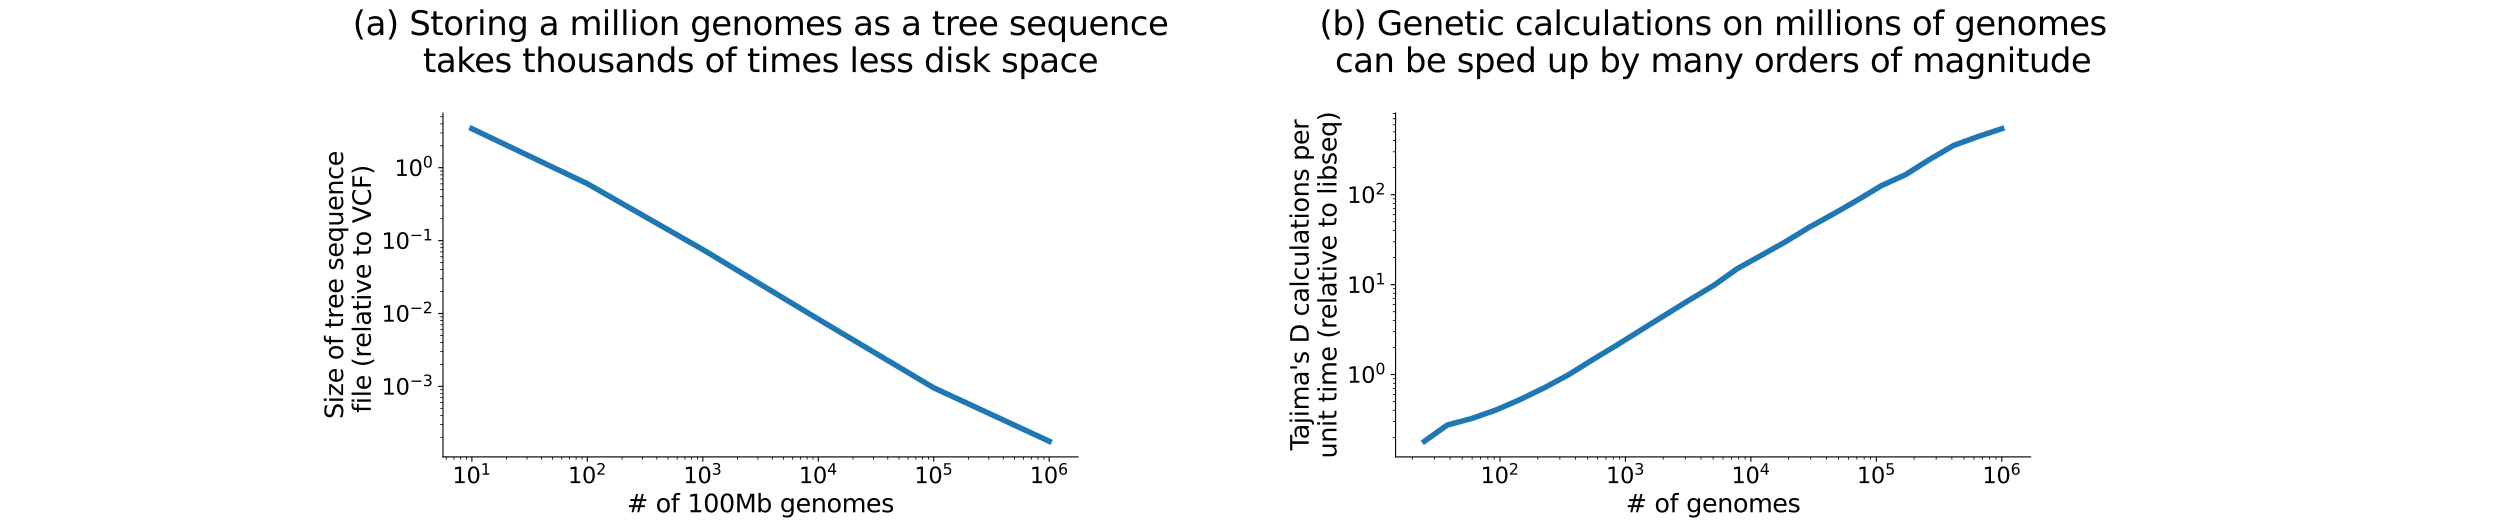 <?xml version="1.0" encoding="utf-8" standalone="no"?>
<!DOCTYPE svg PUBLIC "-//W3C//DTD SVG 1.1//EN"
  "http://www.w3.org/Graphics/SVG/1.1/DTD/svg11.dtd">
<svg xmlns:xlink="http://www.w3.org/1999/xlink" width="1814.019pt" height="382.63pt" viewBox="0 0 1814.019 382.63" xmlns="http://www.w3.org/2000/svg" version="1.1">
 <defs>
  <style type="text/css">*{stroke-linejoin: round; stroke-linecap: butt}</style>
 </defs>
 <g id="figure_1">
  <g id="patch_1">
   <path d="M 0 382.63 
L 1814.019 382.63 
L 1814.019 0 
L 0 0 
z
" style="fill: #ffffff"/>
  </g>
  <g id="axes_1">
   <g id="patch_2">
    <path d="M 321.448 331.524 
L 782.248 331.524 
L 782.248 82.044 
L 321.448 82.044 
z
" style="fill: #ffffff"/>
   </g>
   <g id="matplotlib.axis_1">
    <g id="xtick_1">
     <g id="line2d_1">
      <defs>
       <path id="m8d90123b3b" d="M 0 0 
L 0 3.5 
" style="stroke: #000000; stroke-width: 0.8"/>
      </defs>
      <g>
       <use xlink:href="#m8d90123b3b" x="342.394" y="331.524" style="stroke: #000000; stroke-width: 0.8"/>
      </g>
     </g>
     <g id="text_1">
      <!-- $\mathdefault{10^{1}}$ -->
      <g transform="translate(328.314 350.682) scale(0.16 -0.16)">
       <defs>
        <path id="DejaVuSans-31" d="M 794 531 
L 1825 531 
L 1825 4091 
L 703 3866 
L 703 4441 
L 1819 4666 
L 2450 4666 
L 2450 531 
L 3481 531 
L 3481 0 
L 794 0 
L 794 531 
z
" transform="scale(0.016)"/>
        <path id="DejaVuSans-30" d="M 2034 4250 
Q 1547 4250 1301 3770 
Q 1056 3291 1056 2328 
Q 1056 1369 1301 889 
Q 1547 409 2034 409 
Q 2525 409 2770 889 
Q 3016 1369 3016 2328 
Q 3016 3291 2770 3770 
Q 2525 4250 2034 4250 
z
M 2034 4750 
Q 2819 4750 3233 4129 
Q 3647 3509 3647 2328 
Q 3647 1150 3233 529 
Q 2819 -91 2034 -91 
Q 1250 -91 836 529 
Q 422 1150 422 2328 
Q 422 3509 836 4129 
Q 1250 4750 2034 4750 
z
" transform="scale(0.016)"/>
       </defs>
       <use xlink:href="#DejaVuSans-31" transform="translate(0 0.684)"/>
       <use xlink:href="#DejaVuSans-30" transform="translate(63.623 0.684)"/>
       <use xlink:href="#DejaVuSans-31" transform="translate(128.203 38.966) scale(0.7)"/>
      </g>
     </g>
    </g>
    <g id="xtick_2">
     <g id="line2d_2">
      <g>
       <use xlink:href="#m8d90123b3b" x="426.175" y="331.524" style="stroke: #000000; stroke-width: 0.8"/>
      </g>
     </g>
     <g id="text_2">
      <!-- $\mathdefault{10^{2}}$ -->
      <g transform="translate(412.095 350.682) scale(0.16 -0.16)">
       <defs>
        <path id="DejaVuSans-32" d="M 1228 531 
L 3431 531 
L 3431 0 
L 469 0 
L 469 531 
Q 828 903 1448 1529 
Q 2069 2156 2228 2338 
Q 2531 2678 2651 2914 
Q 2772 3150 2772 3378 
Q 2772 3750 2511 3984 
Q 2250 4219 1831 4219 
Q 1534 4219 1204 4116 
Q 875 4013 500 3803 
L 500 4441 
Q 881 4594 1212 4672 
Q 1544 4750 1819 4750 
Q 2544 4750 2975 4387 
Q 3406 4025 3406 3419 
Q 3406 3131 3298 2873 
Q 3191 2616 2906 2266 
Q 2828 2175 2409 1742 
Q 1991 1309 1228 531 
z
" transform="scale(0.016)"/>
       </defs>
       <use xlink:href="#DejaVuSans-31" transform="translate(0 0.766)"/>
       <use xlink:href="#DejaVuSans-30" transform="translate(63.623 0.766)"/>
       <use xlink:href="#DejaVuSans-32" transform="translate(128.203 39.047) scale(0.7)"/>
      </g>
     </g>
    </g>
    <g id="xtick_3">
     <g id="line2d_3">
      <g>
       <use xlink:href="#m8d90123b3b" x="509.957" y="331.524" style="stroke: #000000; stroke-width: 0.8"/>
      </g>
     </g>
     <g id="text_3">
      <!-- $\mathdefault{10^{3}}$ -->
      <g transform="translate(495.877 350.682) scale(0.16 -0.16)">
       <defs>
        <path id="DejaVuSans-33" d="M 2597 2516 
Q 3050 2419 3304 2112 
Q 3559 1806 3559 1356 
Q 3559 666 3084 287 
Q 2609 -91 1734 -91 
Q 1441 -91 1130 -33 
Q 819 25 488 141 
L 488 750 
Q 750 597 1062 519 
Q 1375 441 1716 441 
Q 2309 441 2620 675 
Q 2931 909 2931 1356 
Q 2931 1769 2642 2001 
Q 2353 2234 1838 2234 
L 1294 2234 
L 1294 2753 
L 1863 2753 
Q 2328 2753 2575 2939 
Q 2822 3125 2822 3475 
Q 2822 3834 2567 4026 
Q 2313 4219 1838 4219 
Q 1578 4219 1281 4162 
Q 984 4106 628 3988 
L 628 4550 
Q 988 4650 1302 4700 
Q 1616 4750 1894 4750 
Q 2613 4750 3031 4423 
Q 3450 4097 3450 3541 
Q 3450 3153 3228 2886 
Q 3006 2619 2597 2516 
z
" transform="scale(0.016)"/>
       </defs>
       <use xlink:href="#DejaVuSans-31" transform="translate(0 0.766)"/>
       <use xlink:href="#DejaVuSans-30" transform="translate(63.623 0.766)"/>
       <use xlink:href="#DejaVuSans-33" transform="translate(128.203 39.047) scale(0.7)"/>
      </g>
     </g>
    </g>
    <g id="xtick_4">
     <g id="line2d_4">
      <g>
       <use xlink:href="#m8d90123b3b" x="593.739" y="331.524" style="stroke: #000000; stroke-width: 0.8"/>
      </g>
     </g>
     <g id="text_4">
      <!-- $\mathdefault{10^{4}}$ -->
      <g transform="translate(579.659 350.682) scale(0.16 -0.16)">
       <defs>
        <path id="DejaVuSans-34" d="M 2419 4116 
L 825 1625 
L 2419 1625 
L 2419 4116 
z
M 2253 4666 
L 3047 4666 
L 3047 1625 
L 3713 1625 
L 3713 1100 
L 3047 1100 
L 3047 0 
L 2419 0 
L 2419 1100 
L 313 1100 
L 313 1709 
L 2253 4666 
z
" transform="scale(0.016)"/>
       </defs>
       <use xlink:href="#DejaVuSans-31" transform="translate(0 0.684)"/>
       <use xlink:href="#DejaVuSans-30" transform="translate(63.623 0.684)"/>
       <use xlink:href="#DejaVuSans-34" transform="translate(128.203 38.966) scale(0.7)"/>
      </g>
     </g>
    </g>
    <g id="xtick_5">
     <g id="line2d_5">
      <g>
       <use xlink:href="#m8d90123b3b" x="677.521" y="331.524" style="stroke: #000000; stroke-width: 0.8"/>
      </g>
     </g>
     <g id="text_5">
      <!-- $\mathdefault{10^{5}}$ -->
      <g transform="translate(663.441 350.682) scale(0.16 -0.16)">
       <defs>
        <path id="DejaVuSans-35" d="M 691 4666 
L 3169 4666 
L 3169 4134 
L 1269 4134 
L 1269 2991 
Q 1406 3038 1543 3061 
Q 1681 3084 1819 3084 
Q 2600 3084 3056 2656 
Q 3513 2228 3513 1497 
Q 3513 744 3044 326 
Q 2575 -91 1722 -91 
Q 1428 -91 1123 -41 
Q 819 9 494 109 
L 494 744 
Q 775 591 1075 516 
Q 1375 441 1709 441 
Q 2250 441 2565 725 
Q 2881 1009 2881 1497 
Q 2881 1984 2565 2268 
Q 2250 2553 1709 2553 
Q 1456 2553 1204 2497 
Q 953 2441 691 2322 
L 691 4666 
z
" transform="scale(0.016)"/>
       </defs>
       <use xlink:href="#DejaVuSans-31" transform="translate(0 0.684)"/>
       <use xlink:href="#DejaVuSans-30" transform="translate(63.623 0.684)"/>
       <use xlink:href="#DejaVuSans-35" transform="translate(128.203 38.966) scale(0.7)"/>
      </g>
     </g>
    </g>
    <g id="xtick_6">
     <g id="line2d_6">
      <g>
       <use xlink:href="#m8d90123b3b" x="761.303" y="331.524" style="stroke: #000000; stroke-width: 0.8"/>
      </g>
     </g>
     <g id="text_6">
      <!-- $\mathdefault{10^{6}}$ -->
      <g transform="translate(747.223 350.682) scale(0.16 -0.16)">
       <defs>
        <path id="DejaVuSans-36" d="M 2113 2584 
Q 1688 2584 1439 2293 
Q 1191 2003 1191 1497 
Q 1191 994 1439 701 
Q 1688 409 2113 409 
Q 2538 409 2786 701 
Q 3034 994 3034 1497 
Q 3034 2003 2786 2293 
Q 2538 2584 2113 2584 
z
M 3366 4563 
L 3366 3988 
Q 3128 4100 2886 4159 
Q 2644 4219 2406 4219 
Q 1781 4219 1451 3797 
Q 1122 3375 1075 2522 
Q 1259 2794 1537 2939 
Q 1816 3084 2150 3084 
Q 2853 3084 3261 2657 
Q 3669 2231 3669 1497 
Q 3669 778 3244 343 
Q 2819 -91 2113 -91 
Q 1303 -91 875 529 
Q 447 1150 447 2328 
Q 447 3434 972 4092 
Q 1497 4750 2381 4750 
Q 2619 4750 2861 4703 
Q 3103 4656 3366 4563 
z
" transform="scale(0.016)"/>
       </defs>
       <use xlink:href="#DejaVuSans-31" transform="translate(0 0.766)"/>
       <use xlink:href="#DejaVuSans-30" transform="translate(63.623 0.766)"/>
       <use xlink:href="#DejaVuSans-36" transform="translate(128.203 39.047) scale(0.7)"/>
      </g>
     </g>
    </g>
    <g id="xtick_7">
     <g id="line2d_7">
      <defs>
       <path id="mdd7e3cdbff" d="M 0 0 
L 0 2 
" style="stroke: #000000; stroke-width: 0.6"/>
      </defs>
      <g>
       <use xlink:href="#mdd7e3cdbff" x="323.807" y="331.524" style="stroke: #000000; stroke-width: 0.6"/>
      </g>
     </g>
    </g>
    <g id="xtick_8">
     <g id="line2d_8">
      <g>
       <use xlink:href="#mdd7e3cdbff" x="329.416" y="331.524" style="stroke: #000000; stroke-width: 0.6"/>
      </g>
     </g>
    </g>
    <g id="xtick_9">
     <g id="line2d_9">
      <g>
       <use xlink:href="#mdd7e3cdbff" x="334.274" y="331.524" style="stroke: #000000; stroke-width: 0.6"/>
      </g>
     </g>
    </g>
    <g id="xtick_10">
     <g id="line2d_10">
      <g>
       <use xlink:href="#mdd7e3cdbff" x="338.56" y="331.524" style="stroke: #000000; stroke-width: 0.6"/>
      </g>
     </g>
    </g>
    <g id="xtick_11">
     <g id="line2d_11">
      <g>
       <use xlink:href="#mdd7e3cdbff" x="367.614" y="331.524" style="stroke: #000000; stroke-width: 0.6"/>
      </g>
     </g>
    </g>
    <g id="xtick_12">
     <g id="line2d_12">
      <g>
       <use xlink:href="#mdd7e3cdbff" x="382.368" y="331.524" style="stroke: #000000; stroke-width: 0.6"/>
      </g>
     </g>
    </g>
    <g id="xtick_13">
     <g id="line2d_13">
      <g>
       <use xlink:href="#mdd7e3cdbff" x="392.835" y="331.524" style="stroke: #000000; stroke-width: 0.6"/>
      </g>
     </g>
    </g>
    <g id="xtick_14">
     <g id="line2d_14">
      <g>
       <use xlink:href="#mdd7e3cdbff" x="400.955" y="331.524" style="stroke: #000000; stroke-width: 0.6"/>
      </g>
     </g>
    </g>
    <g id="xtick_15">
     <g id="line2d_15">
      <g>
       <use xlink:href="#mdd7e3cdbff" x="407.589" y="331.524" style="stroke: #000000; stroke-width: 0.6"/>
      </g>
     </g>
    </g>
    <g id="xtick_16">
     <g id="line2d_16">
      <g>
       <use xlink:href="#mdd7e3cdbff" x="413.197" y="331.524" style="stroke: #000000; stroke-width: 0.6"/>
      </g>
     </g>
    </g>
    <g id="xtick_17">
     <g id="line2d_17">
      <g>
       <use xlink:href="#mdd7e3cdbff" x="418.056" y="331.524" style="stroke: #000000; stroke-width: 0.6"/>
      </g>
     </g>
    </g>
    <g id="xtick_18">
     <g id="line2d_18">
      <g>
       <use xlink:href="#mdd7e3cdbff" x="422.342" y="331.524" style="stroke: #000000; stroke-width: 0.6"/>
      </g>
     </g>
    </g>
    <g id="xtick_19">
     <g id="line2d_19">
      <g>
       <use xlink:href="#mdd7e3cdbff" x="451.396" y="331.524" style="stroke: #000000; stroke-width: 0.6"/>
      </g>
     </g>
    </g>
    <g id="xtick_20">
     <g id="line2d_20">
      <g>
       <use xlink:href="#mdd7e3cdbff" x="466.149" y="331.524" style="stroke: #000000; stroke-width: 0.6"/>
      </g>
     </g>
    </g>
    <g id="xtick_21">
     <g id="line2d_21">
      <g>
       <use xlink:href="#mdd7e3cdbff" x="476.617" y="331.524" style="stroke: #000000; stroke-width: 0.6"/>
      </g>
     </g>
    </g>
    <g id="xtick_22">
     <g id="line2d_22">
      <g>
       <use xlink:href="#mdd7e3cdbff" x="484.736" y="331.524" style="stroke: #000000; stroke-width: 0.6"/>
      </g>
     </g>
    </g>
    <g id="xtick_23">
     <g id="line2d_23">
      <g>
       <use xlink:href="#mdd7e3cdbff" x="491.37" y="331.524" style="stroke: #000000; stroke-width: 0.6"/>
      </g>
     </g>
    </g>
    <g id="xtick_24">
     <g id="line2d_24">
      <g>
       <use xlink:href="#mdd7e3cdbff" x="496.979" y="331.524" style="stroke: #000000; stroke-width: 0.6"/>
      </g>
     </g>
    </g>
    <g id="xtick_25">
     <g id="line2d_25">
      <g>
       <use xlink:href="#mdd7e3cdbff" x="501.838" y="331.524" style="stroke: #000000; stroke-width: 0.6"/>
      </g>
     </g>
    </g>
    <g id="xtick_26">
     <g id="line2d_26">
      <g>
       <use xlink:href="#mdd7e3cdbff" x="506.124" y="331.524" style="stroke: #000000; stroke-width: 0.6"/>
      </g>
     </g>
    </g>
    <g id="xtick_27">
     <g id="line2d_27">
      <g>
       <use xlink:href="#mdd7e3cdbff" x="535.178" y="331.524" style="stroke: #000000; stroke-width: 0.6"/>
      </g>
     </g>
    </g>
    <g id="xtick_28">
     <g id="line2d_28">
      <g>
       <use xlink:href="#mdd7e3cdbff" x="549.931" y="331.524" style="stroke: #000000; stroke-width: 0.6"/>
      </g>
     </g>
    </g>
    <g id="xtick_29">
     <g id="line2d_29">
      <g>
       <use xlink:href="#mdd7e3cdbff" x="560.399" y="331.524" style="stroke: #000000; stroke-width: 0.6"/>
      </g>
     </g>
    </g>
    <g id="xtick_30">
     <g id="line2d_30">
      <g>
       <use xlink:href="#mdd7e3cdbff" x="568.518" y="331.524" style="stroke: #000000; stroke-width: 0.6"/>
      </g>
     </g>
    </g>
    <g id="xtick_31">
     <g id="line2d_31">
      <g>
       <use xlink:href="#mdd7e3cdbff" x="575.152" y="331.524" style="stroke: #000000; stroke-width: 0.6"/>
      </g>
     </g>
    </g>
    <g id="xtick_32">
     <g id="line2d_32">
      <g>
       <use xlink:href="#mdd7e3cdbff" x="580.761" y="331.524" style="stroke: #000000; stroke-width: 0.6"/>
      </g>
     </g>
    </g>
    <g id="xtick_33">
     <g id="line2d_33">
      <g>
       <use xlink:href="#mdd7e3cdbff" x="585.62" y="331.524" style="stroke: #000000; stroke-width: 0.6"/>
      </g>
     </g>
    </g>
    <g id="xtick_34">
     <g id="line2d_34">
      <g>
       <use xlink:href="#mdd7e3cdbff" x="589.905" y="331.524" style="stroke: #000000; stroke-width: 0.6"/>
      </g>
     </g>
    </g>
    <g id="xtick_35">
     <g id="line2d_35">
      <g>
       <use xlink:href="#mdd7e3cdbff" x="618.96" y="331.524" style="stroke: #000000; stroke-width: 0.6"/>
      </g>
     </g>
    </g>
    <g id="xtick_36">
     <g id="line2d_36">
      <g>
       <use xlink:href="#mdd7e3cdbff" x="633.713" y="331.524" style="stroke: #000000; stroke-width: 0.6"/>
      </g>
     </g>
    </g>
    <g id="xtick_37">
     <g id="line2d_37">
      <g>
       <use xlink:href="#mdd7e3cdbff" x="644.181" y="331.524" style="stroke: #000000; stroke-width: 0.6"/>
      </g>
     </g>
    </g>
    <g id="xtick_38">
     <g id="line2d_38">
      <g>
       <use xlink:href="#mdd7e3cdbff" x="652.3" y="331.524" style="stroke: #000000; stroke-width: 0.6"/>
      </g>
     </g>
    </g>
    <g id="xtick_39">
     <g id="line2d_39">
      <g>
       <use xlink:href="#mdd7e3cdbff" x="658.934" y="331.524" style="stroke: #000000; stroke-width: 0.6"/>
      </g>
     </g>
    </g>
    <g id="xtick_40">
     <g id="line2d_40">
      <g>
       <use xlink:href="#mdd7e3cdbff" x="664.543" y="331.524" style="stroke: #000000; stroke-width: 0.6"/>
      </g>
     </g>
    </g>
    <g id="xtick_41">
     <g id="line2d_41">
      <g>
       <use xlink:href="#mdd7e3cdbff" x="669.402" y="331.524" style="stroke: #000000; stroke-width: 0.6"/>
      </g>
     </g>
    </g>
    <g id="xtick_42">
     <g id="line2d_42">
      <g>
       <use xlink:href="#mdd7e3cdbff" x="673.687" y="331.524" style="stroke: #000000; stroke-width: 0.6"/>
      </g>
     </g>
    </g>
    <g id="xtick_43">
     <g id="line2d_43">
      <g>
       <use xlink:href="#mdd7e3cdbff" x="702.742" y="331.524" style="stroke: #000000; stroke-width: 0.6"/>
      </g>
     </g>
    </g>
    <g id="xtick_44">
     <g id="line2d_44">
      <g>
       <use xlink:href="#mdd7e3cdbff" x="717.495" y="331.524" style="stroke: #000000; stroke-width: 0.6"/>
      </g>
     </g>
    </g>
    <g id="xtick_45">
     <g id="line2d_45">
      <g>
       <use xlink:href="#mdd7e3cdbff" x="727.963" y="331.524" style="stroke: #000000; stroke-width: 0.6"/>
      </g>
     </g>
    </g>
    <g id="xtick_46">
     <g id="line2d_46">
      <g>
       <use xlink:href="#mdd7e3cdbff" x="736.082" y="331.524" style="stroke: #000000; stroke-width: 0.6"/>
      </g>
     </g>
    </g>
    <g id="xtick_47">
     <g id="line2d_47">
      <g>
       <use xlink:href="#mdd7e3cdbff" x="742.716" y="331.524" style="stroke: #000000; stroke-width: 0.6"/>
      </g>
     </g>
    </g>
    <g id="xtick_48">
     <g id="line2d_48">
      <g>
       <use xlink:href="#mdd7e3cdbff" x="748.325" y="331.524" style="stroke: #000000; stroke-width: 0.6"/>
      </g>
     </g>
    </g>
    <g id="xtick_49">
     <g id="line2d_49">
      <g>
       <use xlink:href="#mdd7e3cdbff" x="753.183" y="331.524" style="stroke: #000000; stroke-width: 0.6"/>
      </g>
     </g>
    </g>
    <g id="xtick_50">
     <g id="line2d_50">
      <g>
       <use xlink:href="#mdd7e3cdbff" x="757.469" y="331.524" style="stroke: #000000; stroke-width: 0.6"/>
      </g>
     </g>
    </g>
    <g id="text_7">
     <!-- # of 100Mb genomes -->
     <g transform="translate(454.938 371.686) scale(0.18 -0.18)">
      <defs>
       <path id="DejaVuSans-23" d="M 3272 2816 
L 2363 2816 
L 2100 1772 
L 3016 1772 
L 3272 2816 
z
M 2803 4594 
L 2478 3297 
L 3391 3297 
L 3719 4594 
L 4219 4594 
L 3897 3297 
L 4872 3297 
L 4872 2816 
L 3775 2816 
L 3519 1772 
L 4513 1772 
L 4513 1294 
L 3397 1294 
L 3072 0 
L 2572 0 
L 2894 1294 
L 1978 1294 
L 1656 0 
L 1153 0 
L 1478 1294 
L 494 1294 
L 494 1772 
L 1594 1772 
L 1856 2816 
L 850 2816 
L 850 3297 
L 1978 3297 
L 2297 4594 
L 2803 4594 
z
" transform="scale(0.016)"/>
       <path id="DejaVuSans-20" transform="scale(0.016)"/>
       <path id="DejaVuSans-6f" d="M 1959 3097 
Q 1497 3097 1228 2736 
Q 959 2375 959 1747 
Q 959 1119 1226 758 
Q 1494 397 1959 397 
Q 2419 397 2687 759 
Q 2956 1122 2956 1747 
Q 2956 2369 2687 2733 
Q 2419 3097 1959 3097 
z
M 1959 3584 
Q 2709 3584 3137 3096 
Q 3566 2609 3566 1747 
Q 3566 888 3137 398 
Q 2709 -91 1959 -91 
Q 1206 -91 779 398 
Q 353 888 353 1747 
Q 353 2609 779 3096 
Q 1206 3584 1959 3584 
z
" transform="scale(0.016)"/>
       <path id="DejaVuSans-66" d="M 2375 4863 
L 2375 4384 
L 1825 4384 
Q 1516 4384 1395 4259 
Q 1275 4134 1275 3809 
L 1275 3500 
L 2222 3500 
L 2222 3053 
L 1275 3053 
L 1275 0 
L 697 0 
L 697 3053 
L 147 3053 
L 147 3500 
L 697 3500 
L 697 3744 
Q 697 4328 969 4595 
Q 1241 4863 1831 4863 
L 2375 4863 
z
" transform="scale(0.016)"/>
       <path id="DejaVuSans-4d" d="M 628 4666 
L 1569 4666 
L 2759 1491 
L 3956 4666 
L 4897 4666 
L 4897 0 
L 4281 0 
L 4281 4097 
L 3078 897 
L 2444 897 
L 1241 4097 
L 1241 0 
L 628 0 
L 628 4666 
z
" transform="scale(0.016)"/>
       <path id="DejaVuSans-62" d="M 3116 1747 
Q 3116 2381 2855 2742 
Q 2594 3103 2138 3103 
Q 1681 3103 1420 2742 
Q 1159 2381 1159 1747 
Q 1159 1113 1420 752 
Q 1681 391 2138 391 
Q 2594 391 2855 752 
Q 3116 1113 3116 1747 
z
M 1159 2969 
Q 1341 3281 1617 3432 
Q 1894 3584 2278 3584 
Q 2916 3584 3314 3078 
Q 3713 2572 3713 1747 
Q 3713 922 3314 415 
Q 2916 -91 2278 -91 
Q 1894 -91 1617 61 
Q 1341 213 1159 525 
L 1159 0 
L 581 0 
L 581 4863 
L 1159 4863 
L 1159 2969 
z
" transform="scale(0.016)"/>
       <path id="DejaVuSans-67" d="M 2906 1791 
Q 2906 2416 2648 2759 
Q 2391 3103 1925 3103 
Q 1463 3103 1205 2759 
Q 947 2416 947 1791 
Q 947 1169 1205 825 
Q 1463 481 1925 481 
Q 2391 481 2648 825 
Q 2906 1169 2906 1791 
z
M 3481 434 
Q 3481 -459 3084 -895 
Q 2688 -1331 1869 -1331 
Q 1566 -1331 1297 -1286 
Q 1028 -1241 775 -1147 
L 775 -588 
Q 1028 -725 1275 -790 
Q 1522 -856 1778 -856 
Q 2344 -856 2625 -561 
Q 2906 -266 2906 331 
L 2906 616 
Q 2728 306 2450 153 
Q 2172 0 1784 0 
Q 1141 0 747 490 
Q 353 981 353 1791 
Q 353 2603 747 3093 
Q 1141 3584 1784 3584 
Q 2172 3584 2450 3431 
Q 2728 3278 2906 2969 
L 2906 3500 
L 3481 3500 
L 3481 434 
z
" transform="scale(0.016)"/>
       <path id="DejaVuSans-65" d="M 3597 1894 
L 3597 1613 
L 953 1613 
Q 991 1019 1311 708 
Q 1631 397 2203 397 
Q 2534 397 2845 478 
Q 3156 559 3463 722 
L 3463 178 
Q 3153 47 2828 -22 
Q 2503 -91 2169 -91 
Q 1331 -91 842 396 
Q 353 884 353 1716 
Q 353 2575 817 3079 
Q 1281 3584 2069 3584 
Q 2775 3584 3186 3129 
Q 3597 2675 3597 1894 
z
M 3022 2063 
Q 3016 2534 2758 2815 
Q 2500 3097 2075 3097 
Q 1594 3097 1305 2825 
Q 1016 2553 972 2059 
L 3022 2063 
z
" transform="scale(0.016)"/>
       <path id="DejaVuSans-6e" d="M 3513 2113 
L 3513 0 
L 2938 0 
L 2938 2094 
Q 2938 2591 2744 2837 
Q 2550 3084 2163 3084 
Q 1697 3084 1428 2787 
Q 1159 2491 1159 1978 
L 1159 0 
L 581 0 
L 581 3500 
L 1159 3500 
L 1159 2956 
Q 1366 3272 1645 3428 
Q 1925 3584 2291 3584 
Q 2894 3584 3203 3211 
Q 3513 2838 3513 2113 
z
" transform="scale(0.016)"/>
       <path id="DejaVuSans-6d" d="M 3328 2828 
Q 3544 3216 3844 3400 
Q 4144 3584 4550 3584 
Q 5097 3584 5394 3201 
Q 5691 2819 5691 2113 
L 5691 0 
L 5113 0 
L 5113 2094 
Q 5113 2597 4934 2840 
Q 4756 3084 4391 3084 
Q 3944 3084 3684 2787 
Q 3425 2491 3425 1978 
L 3425 0 
L 2847 0 
L 2847 2094 
Q 2847 2600 2669 2842 
Q 2491 3084 2119 3084 
Q 1678 3084 1418 2786 
Q 1159 2488 1159 1978 
L 1159 0 
L 581 0 
L 581 3500 
L 1159 3500 
L 1159 2956 
Q 1356 3278 1631 3431 
Q 1906 3584 2284 3584 
Q 2666 3584 2933 3390 
Q 3200 3197 3328 2828 
z
" transform="scale(0.016)"/>
       <path id="DejaVuSans-73" d="M 2834 3397 
L 2834 2853 
Q 2591 2978 2328 3040 
Q 2066 3103 1784 3103 
Q 1356 3103 1142 2972 
Q 928 2841 928 2578 
Q 928 2378 1081 2264 
Q 1234 2150 1697 2047 
L 1894 2003 
Q 2506 1872 2764 1633 
Q 3022 1394 3022 966 
Q 3022 478 2636 193 
Q 2250 -91 1575 -91 
Q 1294 -91 989 -36 
Q 684 19 347 128 
L 347 722 
Q 666 556 975 473 
Q 1284 391 1588 391 
Q 1994 391 2212 530 
Q 2431 669 2431 922 
Q 2431 1156 2273 1281 
Q 2116 1406 1581 1522 
L 1381 1569 
Q 847 1681 609 1914 
Q 372 2147 372 2553 
Q 372 3047 722 3315 
Q 1072 3584 1716 3584 
Q 2034 3584 2315 3537 
Q 2597 3491 2834 3397 
z
" transform="scale(0.016)"/>
      </defs>
      <use xlink:href="#DejaVuSans-23"/>
      <use xlink:href="#DejaVuSans-20" x="83.789"/>
      <use xlink:href="#DejaVuSans-6f" x="115.576"/>
      <use xlink:href="#DejaVuSans-66" x="176.758"/>
      <use xlink:href="#DejaVuSans-20" x="211.963"/>
      <use xlink:href="#DejaVuSans-31" x="243.75"/>
      <use xlink:href="#DejaVuSans-30" x="307.373"/>
      <use xlink:href="#DejaVuSans-30" x="370.996"/>
      <use xlink:href="#DejaVuSans-4d" x="434.619"/>
      <use xlink:href="#DejaVuSans-62" x="520.898"/>
      <use xlink:href="#DejaVuSans-20" x="584.375"/>
      <use xlink:href="#DejaVuSans-67" x="616.162"/>
      <use xlink:href="#DejaVuSans-65" x="679.639"/>
      <use xlink:href="#DejaVuSans-6e" x="741.162"/>
      <use xlink:href="#DejaVuSans-6f" x="804.541"/>
      <use xlink:href="#DejaVuSans-6d" x="865.723"/>
      <use xlink:href="#DejaVuSans-65" x="963.135"/>
      <use xlink:href="#DejaVuSans-73" x="1024.658"/>
     </g>
    </g>
   </g>
   <g id="matplotlib.axis_2">
    <g id="ytick_1">
     <g id="line2d_51">
      <defs>
       <path id="m63927bc2c0" d="M 0 0 
L -3.5 0 
" style="stroke: #000000; stroke-width: 0.8"/>
      </defs>
      <g>
       <use xlink:href="#m63927bc2c0" x="321.448" y="280.366" style="stroke: #000000; stroke-width: 0.8"/>
      </g>
     </g>
     <g id="text_8">
      <!-- $\mathdefault{10^{-3}}$ -->
      <g transform="translate(276.848 286.444) scale(0.16 -0.16)">
       <defs>
        <path id="DejaVuSans-2212" d="M 678 2272 
L 4684 2272 
L 4684 1741 
L 678 1741 
L 678 2272 
z
" transform="scale(0.016)"/>
       </defs>
       <use xlink:href="#DejaVuSans-31" transform="translate(0 0.766)"/>
       <use xlink:href="#DejaVuSans-30" transform="translate(63.623 0.766)"/>
       <use xlink:href="#DejaVuSans-2212" transform="translate(128.203 39.047) scale(0.7)"/>
       <use xlink:href="#DejaVuSans-33" transform="translate(186.855 39.047) scale(0.7)"/>
      </g>
     </g>
    </g>
    <g id="ytick_2">
     <g id="line2d_52">
      <g>
       <use xlink:href="#m63927bc2c0" x="321.448" y="227.473" style="stroke: #000000; stroke-width: 0.8"/>
      </g>
     </g>
     <g id="text_9">
      <!-- $\mathdefault{10^{-2}}$ -->
      <g transform="translate(276.848 233.551) scale(0.16 -0.16)">
       <use xlink:href="#DejaVuSans-31" transform="translate(0 0.766)"/>
       <use xlink:href="#DejaVuSans-30" transform="translate(63.623 0.766)"/>
       <use xlink:href="#DejaVuSans-2212" transform="translate(128.203 39.047) scale(0.7)"/>
       <use xlink:href="#DejaVuSans-32" transform="translate(186.855 39.047) scale(0.7)"/>
      </g>
     </g>
    </g>
    <g id="ytick_3">
     <g id="line2d_53">
      <g>
       <use xlink:href="#m63927bc2c0" x="321.448" y="174.579" style="stroke: #000000; stroke-width: 0.8"/>
      </g>
     </g>
     <g id="text_10">
      <!-- $\mathdefault{10^{-1}}$ -->
      <g transform="translate(276.848 180.658) scale(0.16 -0.16)">
       <use xlink:href="#DejaVuSans-31" transform="translate(0 0.684)"/>
       <use xlink:href="#DejaVuSans-30" transform="translate(63.623 0.684)"/>
       <use xlink:href="#DejaVuSans-2212" transform="translate(128.203 38.966) scale(0.7)"/>
       <use xlink:href="#DejaVuSans-31" transform="translate(186.855 38.966) scale(0.7)"/>
      </g>
     </g>
    </g>
    <g id="ytick_4">
     <g id="line2d_54">
      <g>
       <use xlink:href="#m63927bc2c0" x="321.448" y="121.686" style="stroke: #000000; stroke-width: 0.8"/>
      </g>
     </g>
     <g id="text_11">
      <!-- $\mathdefault{10^{0}}$ -->
      <g transform="translate(286.288 127.765) scale(0.16 -0.16)">
       <use xlink:href="#DejaVuSans-31" transform="translate(0 0.766)"/>
       <use xlink:href="#DejaVuSans-30" transform="translate(63.623 0.766)"/>
       <use xlink:href="#DejaVuSans-30" transform="translate(128.203 39.047) scale(0.7)"/>
      </g>
     </g>
    </g>
    <g id="ytick_5">
     <g id="line2d_55">
      <defs>
       <path id="maf643142a1" d="M 0 0 
L -2 0 
" style="stroke: #000000; stroke-width: 0.6"/>
      </defs>
      <g>
       <use xlink:href="#maf643142a1" x="321.448" y="317.336" style="stroke: #000000; stroke-width: 0.6"/>
      </g>
     </g>
    </g>
    <g id="ytick_6">
     <g id="line2d_56">
      <g>
       <use xlink:href="#maf643142a1" x="321.448" y="308.022" style="stroke: #000000; stroke-width: 0.6"/>
      </g>
     </g>
    </g>
    <g id="ytick_7">
     <g id="line2d_57">
      <g>
       <use xlink:href="#maf643142a1" x="321.448" y="301.414" style="stroke: #000000; stroke-width: 0.6"/>
      </g>
     </g>
    </g>
    <g id="ytick_8">
     <g id="line2d_58">
      <g>
       <use xlink:href="#maf643142a1" x="321.448" y="296.288" style="stroke: #000000; stroke-width: 0.6"/>
      </g>
     </g>
    </g>
    <g id="ytick_9">
     <g id="line2d_59">
      <g>
       <use xlink:href="#maf643142a1" x="321.448" y="292.1" style="stroke: #000000; stroke-width: 0.6"/>
      </g>
     </g>
    </g>
    <g id="ytick_10">
     <g id="line2d_60">
      <g>
       <use xlink:href="#maf643142a1" x="321.448" y="288.559" style="stroke: #000000; stroke-width: 0.6"/>
      </g>
     </g>
    </g>
    <g id="ytick_11">
     <g id="line2d_61">
      <g>
       <use xlink:href="#maf643142a1" x="321.448" y="285.492" style="stroke: #000000; stroke-width: 0.6"/>
      </g>
     </g>
    </g>
    <g id="ytick_12">
     <g id="line2d_62">
      <g>
       <use xlink:href="#maf643142a1" x="321.448" y="282.786" style="stroke: #000000; stroke-width: 0.6"/>
      </g>
     </g>
    </g>
    <g id="ytick_13">
     <g id="line2d_63">
      <g>
       <use xlink:href="#maf643142a1" x="321.448" y="264.443" style="stroke: #000000; stroke-width: 0.6"/>
      </g>
     </g>
    </g>
    <g id="ytick_14">
     <g id="line2d_64">
      <g>
       <use xlink:href="#maf643142a1" x="321.448" y="255.129" style="stroke: #000000; stroke-width: 0.6"/>
      </g>
     </g>
    </g>
    <g id="ytick_15">
     <g id="line2d_65">
      <g>
       <use xlink:href="#maf643142a1" x="321.448" y="248.521" style="stroke: #000000; stroke-width: 0.6"/>
      </g>
     </g>
    </g>
    <g id="ytick_16">
     <g id="line2d_66">
      <g>
       <use xlink:href="#maf643142a1" x="321.448" y="243.395" style="stroke: #000000; stroke-width: 0.6"/>
      </g>
     </g>
    </g>
    <g id="ytick_17">
     <g id="line2d_67">
      <g>
       <use xlink:href="#maf643142a1" x="321.448" y="239.207" style="stroke: #000000; stroke-width: 0.6"/>
      </g>
     </g>
    </g>
    <g id="ytick_18">
     <g id="line2d_68">
      <g>
       <use xlink:href="#maf643142a1" x="321.448" y="235.666" style="stroke: #000000; stroke-width: 0.6"/>
      </g>
     </g>
    </g>
    <g id="ytick_19">
     <g id="line2d_69">
      <g>
       <use xlink:href="#maf643142a1" x="321.448" y="232.598" style="stroke: #000000; stroke-width: 0.6"/>
      </g>
     </g>
    </g>
    <g id="ytick_20">
     <g id="line2d_70">
      <g>
       <use xlink:href="#maf643142a1" x="321.448" y="229.893" style="stroke: #000000; stroke-width: 0.6"/>
      </g>
     </g>
    </g>
    <g id="ytick_21">
     <g id="line2d_71">
      <g>
       <use xlink:href="#maf643142a1" x="321.448" y="211.55" style="stroke: #000000; stroke-width: 0.6"/>
      </g>
     </g>
    </g>
    <g id="ytick_22">
     <g id="line2d_72">
      <g>
       <use xlink:href="#maf643142a1" x="321.448" y="202.236" style="stroke: #000000; stroke-width: 0.6"/>
      </g>
     </g>
    </g>
    <g id="ytick_23">
     <g id="line2d_73">
      <g>
       <use xlink:href="#maf643142a1" x="321.448" y="195.628" style="stroke: #000000; stroke-width: 0.6"/>
      </g>
     </g>
    </g>
    <g id="ytick_24">
     <g id="line2d_74">
      <g>
       <use xlink:href="#maf643142a1" x="321.448" y="190.502" style="stroke: #000000; stroke-width: 0.6"/>
      </g>
     </g>
    </g>
    <g id="ytick_25">
     <g id="line2d_75">
      <g>
       <use xlink:href="#maf643142a1" x="321.448" y="186.314" style="stroke: #000000; stroke-width: 0.6"/>
      </g>
     </g>
    </g>
    <g id="ytick_26">
     <g id="line2d_76">
      <g>
       <use xlink:href="#maf643142a1" x="321.448" y="182.773" style="stroke: #000000; stroke-width: 0.6"/>
      </g>
     </g>
    </g>
    <g id="ytick_27">
     <g id="line2d_77">
      <g>
       <use xlink:href="#maf643142a1" x="321.448" y="179.705" style="stroke: #000000; stroke-width: 0.6"/>
      </g>
     </g>
    </g>
    <g id="ytick_28">
     <g id="line2d_78">
      <g>
       <use xlink:href="#maf643142a1" x="321.448" y="177" style="stroke: #000000; stroke-width: 0.6"/>
      </g>
     </g>
    </g>
    <g id="ytick_29">
     <g id="line2d_79">
      <g>
       <use xlink:href="#maf643142a1" x="321.448" y="158.657" style="stroke: #000000; stroke-width: 0.6"/>
      </g>
     </g>
    </g>
    <g id="ytick_30">
     <g id="line2d_80">
      <g>
       <use xlink:href="#maf643142a1" x="321.448" y="149.343" style="stroke: #000000; stroke-width: 0.6"/>
      </g>
     </g>
    </g>
    <g id="ytick_31">
     <g id="line2d_81">
      <g>
       <use xlink:href="#maf643142a1" x="321.448" y="142.734" style="stroke: #000000; stroke-width: 0.6"/>
      </g>
     </g>
    </g>
    <g id="ytick_32">
     <g id="line2d_82">
      <g>
       <use xlink:href="#maf643142a1" x="321.448" y="137.609" style="stroke: #000000; stroke-width: 0.6"/>
      </g>
     </g>
    </g>
    <g id="ytick_33">
     <g id="line2d_83">
      <g>
       <use xlink:href="#maf643142a1" x="321.448" y="133.42" style="stroke: #000000; stroke-width: 0.6"/>
      </g>
     </g>
    </g>
    <g id="ytick_34">
     <g id="line2d_84">
      <g>
       <use xlink:href="#maf643142a1" x="321.448" y="129.879" style="stroke: #000000; stroke-width: 0.6"/>
      </g>
     </g>
    </g>
    <g id="ytick_35">
     <g id="line2d_85">
      <g>
       <use xlink:href="#maf643142a1" x="321.448" y="126.812" style="stroke: #000000; stroke-width: 0.6"/>
      </g>
     </g>
    </g>
    <g id="ytick_36">
     <g id="line2d_86">
      <g>
       <use xlink:href="#maf643142a1" x="321.448" y="124.106" style="stroke: #000000; stroke-width: 0.6"/>
      </g>
     </g>
    </g>
    <g id="ytick_37">
     <g id="line2d_87">
      <g>
       <use xlink:href="#maf643142a1" x="321.448" y="105.764" style="stroke: #000000; stroke-width: 0.6"/>
      </g>
     </g>
    </g>
    <g id="ytick_38">
     <g id="line2d_88">
      <g>
       <use xlink:href="#maf643142a1" x="321.448" y="96.45" style="stroke: #000000; stroke-width: 0.6"/>
      </g>
     </g>
    </g>
    <g id="ytick_39">
     <g id="line2d_89">
      <g>
       <use xlink:href="#maf643142a1" x="321.448" y="89.841" style="stroke: #000000; stroke-width: 0.6"/>
      </g>
     </g>
    </g>
    <g id="ytick_40">
     <g id="line2d_90">
      <g>
       <use xlink:href="#maf643142a1" x="321.448" y="84.715" style="stroke: #000000; stroke-width: 0.6"/>
      </g>
     </g>
    </g>
    <g id="text_12">
     <!-- Size of tree sequence -->
     <g transform="translate(248.949 303.988) rotate(-90) scale(0.18 -0.18)">
      <defs>
       <path id="DejaVuSans-53" d="M 3425 4513 
L 3425 3897 
Q 3066 4069 2747 4153 
Q 2428 4238 2131 4238 
Q 1616 4238 1336 4038 
Q 1056 3838 1056 3469 
Q 1056 3159 1242 3001 
Q 1428 2844 1947 2747 
L 2328 2669 
Q 3034 2534 3370 2195 
Q 3706 1856 3706 1288 
Q 3706 609 3251 259 
Q 2797 -91 1919 -91 
Q 1588 -91 1214 -16 
Q 841 59 441 206 
L 441 856 
Q 825 641 1194 531 
Q 1563 422 1919 422 
Q 2459 422 2753 634 
Q 3047 847 3047 1241 
Q 3047 1584 2836 1778 
Q 2625 1972 2144 2069 
L 1759 2144 
Q 1053 2284 737 2584 
Q 422 2884 422 3419 
Q 422 4038 858 4394 
Q 1294 4750 2059 4750 
Q 2388 4750 2728 4690 
Q 3069 4631 3425 4513 
z
" transform="scale(0.016)"/>
       <path id="DejaVuSans-69" d="M 603 3500 
L 1178 3500 
L 1178 0 
L 603 0 
L 603 3500 
z
M 603 4863 
L 1178 4863 
L 1178 4134 
L 603 4134 
L 603 4863 
z
" transform="scale(0.016)"/>
       <path id="DejaVuSans-7a" d="M 353 3500 
L 3084 3500 
L 3084 2975 
L 922 459 
L 3084 459 
L 3084 0 
L 275 0 
L 275 525 
L 2438 3041 
L 353 3041 
L 353 3500 
z
" transform="scale(0.016)"/>
       <path id="DejaVuSans-74" d="M 1172 4494 
L 1172 3500 
L 2356 3500 
L 2356 3053 
L 1172 3053 
L 1172 1153 
Q 1172 725 1289 603 
Q 1406 481 1766 481 
L 2356 481 
L 2356 0 
L 1766 0 
Q 1100 0 847 248 
Q 594 497 594 1153 
L 594 3053 
L 172 3053 
L 172 3500 
L 594 3500 
L 594 4494 
L 1172 4494 
z
" transform="scale(0.016)"/>
       <path id="DejaVuSans-72" d="M 2631 2963 
Q 2534 3019 2420 3045 
Q 2306 3072 2169 3072 
Q 1681 3072 1420 2755 
Q 1159 2438 1159 1844 
L 1159 0 
L 581 0 
L 581 3500 
L 1159 3500 
L 1159 2956 
Q 1341 3275 1631 3429 
Q 1922 3584 2338 3584 
Q 2397 3584 2469 3576 
Q 2541 3569 2628 3553 
L 2631 2963 
z
" transform="scale(0.016)"/>
       <path id="DejaVuSans-71" d="M 947 1747 
Q 947 1113 1208 752 
Q 1469 391 1925 391 
Q 2381 391 2643 752 
Q 2906 1113 2906 1747 
Q 2906 2381 2643 2742 
Q 2381 3103 1925 3103 
Q 1469 3103 1208 2742 
Q 947 2381 947 1747 
z
M 2906 525 
Q 2725 213 2448 61 
Q 2172 -91 1784 -91 
Q 1150 -91 751 415 
Q 353 922 353 1747 
Q 353 2572 751 3078 
Q 1150 3584 1784 3584 
Q 2172 3584 2448 3432 
Q 2725 3281 2906 2969 
L 2906 3500 
L 3481 3500 
L 3481 -1331 
L 2906 -1331 
L 2906 525 
z
" transform="scale(0.016)"/>
       <path id="DejaVuSans-75" d="M 544 1381 
L 544 3500 
L 1119 3500 
L 1119 1403 
Q 1119 906 1312 657 
Q 1506 409 1894 409 
Q 2359 409 2629 706 
Q 2900 1003 2900 1516 
L 2900 3500 
L 3475 3500 
L 3475 0 
L 2900 0 
L 2900 538 
Q 2691 219 2414 64 
Q 2138 -91 1772 -91 
Q 1169 -91 856 284 
Q 544 659 544 1381 
z
M 1991 3584 
L 1991 3584 
z
" transform="scale(0.016)"/>
       <path id="DejaVuSans-63" d="M 3122 3366 
L 3122 2828 
Q 2878 2963 2633 3030 
Q 2388 3097 2138 3097 
Q 1578 3097 1268 2742 
Q 959 2388 959 1747 
Q 959 1106 1268 751 
Q 1578 397 2138 397 
Q 2388 397 2633 464 
Q 2878 531 3122 666 
L 3122 134 
Q 2881 22 2623 -34 
Q 2366 -91 2075 -91 
Q 1284 -91 818 406 
Q 353 903 353 1747 
Q 353 2603 823 3093 
Q 1294 3584 2113 3584 
Q 2378 3584 2631 3529 
Q 2884 3475 3122 3366 
z
" transform="scale(0.016)"/>
      </defs>
      <use xlink:href="#DejaVuSans-53"/>
      <use xlink:href="#DejaVuSans-69" x="63.477"/>
      <use xlink:href="#DejaVuSans-7a" x="91.26"/>
      <use xlink:href="#DejaVuSans-65" x="143.75"/>
      <use xlink:href="#DejaVuSans-20" x="205.273"/>
      <use xlink:href="#DejaVuSans-6f" x="237.061"/>
      <use xlink:href="#DejaVuSans-66" x="298.242"/>
      <use xlink:href="#DejaVuSans-20" x="333.447"/>
      <use xlink:href="#DejaVuSans-74" x="365.234"/>
      <use xlink:href="#DejaVuSans-72" x="404.443"/>
      <use xlink:href="#DejaVuSans-65" x="443.307"/>
      <use xlink:href="#DejaVuSans-65" x="504.83"/>
      <use xlink:href="#DejaVuSans-20" x="566.354"/>
      <use xlink:href="#DejaVuSans-73" x="598.141"/>
      <use xlink:href="#DejaVuSans-65" x="650.24"/>
      <use xlink:href="#DejaVuSans-71" x="711.764"/>
      <use xlink:href="#DejaVuSans-75" x="775.24"/>
      <use xlink:href="#DejaVuSans-65" x="838.619"/>
      <use xlink:href="#DejaVuSans-6e" x="900.143"/>
      <use xlink:href="#DejaVuSans-63" x="963.521"/>
      <use xlink:href="#DejaVuSans-65" x="1018.502"/>
     </g>
     <!-- file (relative to VCF)  -->
     <g transform="translate(269.105 299.551) rotate(-90) scale(0.18 -0.18)">
      <defs>
       <path id="DejaVuSans-6c" d="M 603 4863 
L 1178 4863 
L 1178 0 
L 603 0 
L 603 4863 
z
" transform="scale(0.016)"/>
       <path id="DejaVuSans-28" d="M 1984 4856 
Q 1566 4138 1362 3434 
Q 1159 2731 1159 2009 
Q 1159 1288 1364 580 
Q 1569 -128 1984 -844 
L 1484 -844 
Q 1016 -109 783 600 
Q 550 1309 550 2009 
Q 550 2706 781 3412 
Q 1013 4119 1484 4856 
L 1984 4856 
z
" transform="scale(0.016)"/>
       <path id="DejaVuSans-61" d="M 2194 1759 
Q 1497 1759 1228 1600 
Q 959 1441 959 1056 
Q 959 750 1161 570 
Q 1363 391 1709 391 
Q 2188 391 2477 730 
Q 2766 1069 2766 1631 
L 2766 1759 
L 2194 1759 
z
M 3341 1997 
L 3341 0 
L 2766 0 
L 2766 531 
Q 2569 213 2275 61 
Q 1981 -91 1556 -91 
Q 1019 -91 701 211 
Q 384 513 384 1019 
Q 384 1609 779 1909 
Q 1175 2209 1959 2209 
L 2766 2209 
L 2766 2266 
Q 2766 2663 2505 2880 
Q 2244 3097 1772 3097 
Q 1472 3097 1187 3025 
Q 903 2953 641 2809 
L 641 3341 
Q 956 3463 1253 3523 
Q 1550 3584 1831 3584 
Q 2591 3584 2966 3190 
Q 3341 2797 3341 1997 
z
" transform="scale(0.016)"/>
       <path id="DejaVuSans-76" d="M 191 3500 
L 800 3500 
L 1894 563 
L 2988 3500 
L 3597 3500 
L 2284 0 
L 1503 0 
L 191 3500 
z
" transform="scale(0.016)"/>
       <path id="DejaVuSans-56" d="M 1831 0 
L 50 4666 
L 709 4666 
L 2188 738 
L 3669 4666 
L 4325 4666 
L 2547 0 
L 1831 0 
z
" transform="scale(0.016)"/>
       <path id="DejaVuSans-43" d="M 4122 4306 
L 4122 3641 
Q 3803 3938 3442 4084 
Q 3081 4231 2675 4231 
Q 1875 4231 1450 3742 
Q 1025 3253 1025 2328 
Q 1025 1406 1450 917 
Q 1875 428 2675 428 
Q 3081 428 3442 575 
Q 3803 722 4122 1019 
L 4122 359 
Q 3791 134 3420 21 
Q 3050 -91 2638 -91 
Q 1578 -91 968 557 
Q 359 1206 359 2328 
Q 359 3453 968 4101 
Q 1578 4750 2638 4750 
Q 3056 4750 3426 4639 
Q 3797 4528 4122 4306 
z
" transform="scale(0.016)"/>
       <path id="DejaVuSans-46" d="M 628 4666 
L 3309 4666 
L 3309 4134 
L 1259 4134 
L 1259 2759 
L 3109 2759 
L 3109 2228 
L 1259 2228 
L 1259 0 
L 628 0 
L 628 4666 
z
" transform="scale(0.016)"/>
       <path id="DejaVuSans-29" d="M 513 4856 
L 1013 4856 
Q 1481 4119 1714 3412 
Q 1947 2706 1947 2009 
Q 1947 1309 1714 600 
Q 1481 -109 1013 -844 
L 513 -844 
Q 928 -128 1133 580 
Q 1338 1288 1338 2009 
Q 1338 2731 1133 3434 
Q 928 4138 513 4856 
z
" transform="scale(0.016)"/>
      </defs>
      <use xlink:href="#DejaVuSans-66"/>
      <use xlink:href="#DejaVuSans-69" x="35.205"/>
      <use xlink:href="#DejaVuSans-6c" x="62.988"/>
      <use xlink:href="#DejaVuSans-65" x="90.771"/>
      <use xlink:href="#DejaVuSans-20" x="152.295"/>
      <use xlink:href="#DejaVuSans-28" x="184.082"/>
      <use xlink:href="#DejaVuSans-72" x="223.096"/>
      <use xlink:href="#DejaVuSans-65" x="261.959"/>
      <use xlink:href="#DejaVuSans-6c" x="323.482"/>
      <use xlink:href="#DejaVuSans-61" x="351.266"/>
      <use xlink:href="#DejaVuSans-74" x="412.545"/>
      <use xlink:href="#DejaVuSans-69" x="451.754"/>
      <use xlink:href="#DejaVuSans-76" x="479.537"/>
      <use xlink:href="#DejaVuSans-65" x="538.717"/>
      <use xlink:href="#DejaVuSans-20" x="600.24"/>
      <use xlink:href="#DejaVuSans-74" x="632.027"/>
      <use xlink:href="#DejaVuSans-6f" x="671.236"/>
      <use xlink:href="#DejaVuSans-20" x="732.418"/>
      <use xlink:href="#DejaVuSans-56" x="764.205"/>
      <use xlink:href="#DejaVuSans-43" x="832.613"/>
      <use xlink:href="#DejaVuSans-46" x="902.438"/>
      <use xlink:href="#DejaVuSans-29" x="959.957"/>
      <use xlink:href="#DejaVuSans-20" x="998.971"/>
     </g>
    </g>
   </g>
   <g id="line2d_91">
    <path d="M 342.394 93.384 
L 426.175 133.314 
L 509.957 181.091 
L 593.739 231.575 
L 677.521 281.407 
L 761.303 320.184 
" clip-path="url(#p69516d27a7)" style="fill: none; stroke: #1f77b4; stroke-width: 4; stroke-linecap: square"/>
   </g>
   <g id="patch_3">
    <path d="M 321.448 331.524 
L 321.448 82.044 
" style="fill: none; stroke: #000000; stroke-width: 0.8; stroke-linejoin: miter; stroke-linecap: square"/>
   </g>
   <g id="patch_4">
    <path d="M 321.448 331.524 
L 782.248 331.524 
" style="fill: none; stroke: #000000; stroke-width: 0.8; stroke-linejoin: miter; stroke-linecap: square"/>
   </g>
   <g id="text_13">
    <!-- (a) Storing a million genomes as a tree sequence -->
    <g transform="translate(255.945 25.436) scale(0.24 -0.24)">
     <use xlink:href="#DejaVuSans-28"/>
     <use xlink:href="#DejaVuSans-61" x="39.014"/>
     <use xlink:href="#DejaVuSans-29" x="100.293"/>
     <use xlink:href="#DejaVuSans-20" x="139.307"/>
     <use xlink:href="#DejaVuSans-53" x="171.094"/>
     <use xlink:href="#DejaVuSans-74" x="234.57"/>
     <use xlink:href="#DejaVuSans-6f" x="273.779"/>
     <use xlink:href="#DejaVuSans-72" x="334.961"/>
     <use xlink:href="#DejaVuSans-69" x="376.074"/>
     <use xlink:href="#DejaVuSans-6e" x="403.857"/>
     <use xlink:href="#DejaVuSans-67" x="467.236"/>
     <use xlink:href="#DejaVuSans-20" x="530.713"/>
     <use xlink:href="#DejaVuSans-61" x="562.5"/>
     <use xlink:href="#DejaVuSans-20" x="623.779"/>
     <use xlink:href="#DejaVuSans-6d" x="655.566"/>
     <use xlink:href="#DejaVuSans-69" x="752.979"/>
     <use xlink:href="#DejaVuSans-6c" x="780.762"/>
     <use xlink:href="#DejaVuSans-6c" x="808.545"/>
     <use xlink:href="#DejaVuSans-69" x="836.328"/>
     <use xlink:href="#DejaVuSans-6f" x="864.111"/>
     <use xlink:href="#DejaVuSans-6e" x="925.293"/>
     <use xlink:href="#DejaVuSans-20" x="988.672"/>
     <use xlink:href="#DejaVuSans-67" x="1020.459"/>
     <use xlink:href="#DejaVuSans-65" x="1083.936"/>
     <use xlink:href="#DejaVuSans-6e" x="1145.459"/>
     <use xlink:href="#DejaVuSans-6f" x="1208.838"/>
     <use xlink:href="#DejaVuSans-6d" x="1270.02"/>
     <use xlink:href="#DejaVuSans-65" x="1367.432"/>
     <use xlink:href="#DejaVuSans-73" x="1428.955"/>
     <use xlink:href="#DejaVuSans-20" x="1481.055"/>
     <use xlink:href="#DejaVuSans-61" x="1512.842"/>
     <use xlink:href="#DejaVuSans-73" x="1574.121"/>
     <use xlink:href="#DejaVuSans-20" x="1626.221"/>
     <use xlink:href="#DejaVuSans-61" x="1658.008"/>
     <use xlink:href="#DejaVuSans-20" x="1719.287"/>
     <use xlink:href="#DejaVuSans-74" x="1751.074"/>
     <use xlink:href="#DejaVuSans-72" x="1790.283"/>
     <use xlink:href="#DejaVuSans-65" x="1829.146"/>
     <use xlink:href="#DejaVuSans-65" x="1890.67"/>
     <use xlink:href="#DejaVuSans-20" x="1952.193"/>
     <use xlink:href="#DejaVuSans-73" x="1983.98"/>
     <use xlink:href="#DejaVuSans-65" x="2036.08"/>
     <use xlink:href="#DejaVuSans-71" x="2097.604"/>
     <use xlink:href="#DejaVuSans-75" x="2161.08"/>
     <use xlink:href="#DejaVuSans-65" x="2224.459"/>
     <use xlink:href="#DejaVuSans-6e" x="2285.982"/>
     <use xlink:href="#DejaVuSans-63" x="2349.361"/>
     <use xlink:href="#DejaVuSans-65" x="2404.342"/>
    </g>
    <!-- takes thousands of times less disk space -->
    <g transform="translate(306.917 52.311) scale(0.24 -0.24)">
     <defs>
      <path id="DejaVuSans-6b" d="M 581 4863 
L 1159 4863 
L 1159 1991 
L 2875 3500 
L 3609 3500 
L 1753 1863 
L 3688 0 
L 2938 0 
L 1159 1709 
L 1159 0 
L 581 0 
L 581 4863 
z
" transform="scale(0.016)"/>
      <path id="DejaVuSans-68" d="M 3513 2113 
L 3513 0 
L 2938 0 
L 2938 2094 
Q 2938 2591 2744 2837 
Q 2550 3084 2163 3084 
Q 1697 3084 1428 2787 
Q 1159 2491 1159 1978 
L 1159 0 
L 581 0 
L 581 4863 
L 1159 4863 
L 1159 2956 
Q 1366 3272 1645 3428 
Q 1925 3584 2291 3584 
Q 2894 3584 3203 3211 
Q 3513 2838 3513 2113 
z
" transform="scale(0.016)"/>
      <path id="DejaVuSans-64" d="M 2906 2969 
L 2906 4863 
L 3481 4863 
L 3481 0 
L 2906 0 
L 2906 525 
Q 2725 213 2448 61 
Q 2172 -91 1784 -91 
Q 1150 -91 751 415 
Q 353 922 353 1747 
Q 353 2572 751 3078 
Q 1150 3584 1784 3584 
Q 2172 3584 2448 3432 
Q 2725 3281 2906 2969 
z
M 947 1747 
Q 947 1113 1208 752 
Q 1469 391 1925 391 
Q 2381 391 2643 752 
Q 2906 1113 2906 1747 
Q 2906 2381 2643 2742 
Q 2381 3103 1925 3103 
Q 1469 3103 1208 2742 
Q 947 2381 947 1747 
z
" transform="scale(0.016)"/>
      <path id="DejaVuSans-70" d="M 1159 525 
L 1159 -1331 
L 581 -1331 
L 581 3500 
L 1159 3500 
L 1159 2969 
Q 1341 3281 1617 3432 
Q 1894 3584 2278 3584 
Q 2916 3584 3314 3078 
Q 3713 2572 3713 1747 
Q 3713 922 3314 415 
Q 2916 -91 2278 -91 
Q 1894 -91 1617 61 
Q 1341 213 1159 525 
z
M 3116 1747 
Q 3116 2381 2855 2742 
Q 2594 3103 2138 3103 
Q 1681 3103 1420 2742 
Q 1159 2381 1159 1747 
Q 1159 1113 1420 752 
Q 1681 391 2138 391 
Q 2594 391 2855 752 
Q 3116 1113 3116 1747 
z
" transform="scale(0.016)"/>
     </defs>
     <use xlink:href="#DejaVuSans-74"/>
     <use xlink:href="#DejaVuSans-61" x="39.209"/>
     <use xlink:href="#DejaVuSans-6b" x="100.488"/>
     <use xlink:href="#DejaVuSans-65" x="154.773"/>
     <use xlink:href="#DejaVuSans-73" x="216.297"/>
     <use xlink:href="#DejaVuSans-20" x="268.396"/>
     <use xlink:href="#DejaVuSans-74" x="300.184"/>
     <use xlink:href="#DejaVuSans-68" x="339.393"/>
     <use xlink:href="#DejaVuSans-6f" x="402.771"/>
     <use xlink:href="#DejaVuSans-75" x="463.953"/>
     <use xlink:href="#DejaVuSans-73" x="527.332"/>
     <use xlink:href="#DejaVuSans-61" x="579.432"/>
     <use xlink:href="#DejaVuSans-6e" x="640.711"/>
     <use xlink:href="#DejaVuSans-64" x="704.09"/>
     <use xlink:href="#DejaVuSans-73" x="767.566"/>
     <use xlink:href="#DejaVuSans-20" x="819.666"/>
     <use xlink:href="#DejaVuSans-6f" x="851.453"/>
     <use xlink:href="#DejaVuSans-66" x="912.635"/>
     <use xlink:href="#DejaVuSans-20" x="947.84"/>
     <use xlink:href="#DejaVuSans-74" x="979.627"/>
     <use xlink:href="#DejaVuSans-69" x="1018.836"/>
     <use xlink:href="#DejaVuSans-6d" x="1046.619"/>
     <use xlink:href="#DejaVuSans-65" x="1144.031"/>
     <use xlink:href="#DejaVuSans-73" x="1205.555"/>
     <use xlink:href="#DejaVuSans-20" x="1257.654"/>
     <use xlink:href="#DejaVuSans-6c" x="1289.441"/>
     <use xlink:href="#DejaVuSans-65" x="1317.225"/>
     <use xlink:href="#DejaVuSans-73" x="1378.748"/>
     <use xlink:href="#DejaVuSans-73" x="1430.848"/>
     <use xlink:href="#DejaVuSans-20" x="1482.947"/>
     <use xlink:href="#DejaVuSans-64" x="1514.734"/>
     <use xlink:href="#DejaVuSans-69" x="1578.211"/>
     <use xlink:href="#DejaVuSans-73" x="1605.994"/>
     <use xlink:href="#DejaVuSans-6b" x="1658.094"/>
     <use xlink:href="#DejaVuSans-20" x="1716.004"/>
     <use xlink:href="#DejaVuSans-73" x="1747.791"/>
     <use xlink:href="#DejaVuSans-70" x="1799.891"/>
     <use xlink:href="#DejaVuSans-61" x="1863.367"/>
     <use xlink:href="#DejaVuSans-63" x="1924.646"/>
     <use xlink:href="#DejaVuSans-65" x="1979.627"/>
    </g>
   </g>
  </g>
  <g id="axes_2">
   <g id="patch_5">
    <path d="M 1012.648 331.524 
L 1473.448 331.524 
L 1473.448 82.044 
L 1012.648 82.044 
z
" style="fill: #ffffff"/>
   </g>
   <g id="matplotlib.axis_3">
    <g id="xtick_51">
     <g id="line2d_92">
      <g>
       <use xlink:href="#m8d90123b3b" x="1088.397" y="331.524" style="stroke: #000000; stroke-width: 0.8"/>
      </g>
     </g>
     <g id="text_14">
      <!-- $\mathdefault{10^{2}}$ -->
      <g transform="translate(1074.317 350.682) scale(0.16 -0.16)">
       <use xlink:href="#DejaVuSans-31" transform="translate(0 0.766)"/>
       <use xlink:href="#DejaVuSans-30" transform="translate(63.623 0.766)"/>
       <use xlink:href="#DejaVuSans-32" transform="translate(128.203 39.047) scale(0.7)"/>
      </g>
     </g>
    </g>
    <g id="xtick_52">
     <g id="line2d_93">
      <g>
       <use xlink:href="#m8d90123b3b" x="1179.423" y="331.524" style="stroke: #000000; stroke-width: 0.8"/>
      </g>
     </g>
     <g id="text_15">
      <!-- $\mathdefault{10^{3}}$ -->
      <g transform="translate(1165.343 350.682) scale(0.16 -0.16)">
       <use xlink:href="#DejaVuSans-31" transform="translate(0 0.766)"/>
       <use xlink:href="#DejaVuSans-30" transform="translate(63.623 0.766)"/>
       <use xlink:href="#DejaVuSans-33" transform="translate(128.203 39.047) scale(0.7)"/>
      </g>
     </g>
    </g>
    <g id="xtick_53">
     <g id="line2d_94">
      <g>
       <use xlink:href="#m8d90123b3b" x="1270.45" y="331.524" style="stroke: #000000; stroke-width: 0.8"/>
      </g>
     </g>
     <g id="text_16">
      <!-- $\mathdefault{10^{4}}$ -->
      <g transform="translate(1256.37 350.682) scale(0.16 -0.16)">
       <use xlink:href="#DejaVuSans-31" transform="translate(0 0.684)"/>
       <use xlink:href="#DejaVuSans-30" transform="translate(63.623 0.684)"/>
       <use xlink:href="#DejaVuSans-34" transform="translate(128.203 38.966) scale(0.7)"/>
      </g>
     </g>
    </g>
    <g id="xtick_54">
     <g id="line2d_95">
      <g>
       <use xlink:href="#m8d90123b3b" x="1361.476" y="331.524" style="stroke: #000000; stroke-width: 0.8"/>
      </g>
     </g>
     <g id="text_17">
      <!-- $\mathdefault{10^{5}}$ -->
      <g transform="translate(1347.396 350.682) scale(0.16 -0.16)">
       <use xlink:href="#DejaVuSans-31" transform="translate(0 0.684)"/>
       <use xlink:href="#DejaVuSans-30" transform="translate(63.623 0.684)"/>
       <use xlink:href="#DejaVuSans-35" transform="translate(128.203 38.966) scale(0.7)"/>
      </g>
     </g>
    </g>
    <g id="xtick_55">
     <g id="line2d_96">
      <g>
       <use xlink:href="#m8d90123b3b" x="1452.503" y="331.524" style="stroke: #000000; stroke-width: 0.8"/>
      </g>
     </g>
     <g id="text_18">
      <!-- $\mathdefault{10^{6}}$ -->
      <g transform="translate(1438.423 350.682) scale(0.16 -0.16)">
       <use xlink:href="#DejaVuSans-31" transform="translate(0 0.766)"/>
       <use xlink:href="#DejaVuSans-30" transform="translate(63.623 0.766)"/>
       <use xlink:href="#DejaVuSans-36" transform="translate(128.203 39.047) scale(0.7)"/>
      </g>
     </g>
    </g>
    <g id="xtick_56">
     <g id="line2d_97">
      <g>
       <use xlink:href="#mdd7e3cdbff" x="1024.772" y="331.524" style="stroke: #000000; stroke-width: 0.6"/>
      </g>
     </g>
    </g>
    <g id="xtick_57">
     <g id="line2d_98">
      <g>
       <use xlink:href="#mdd7e3cdbff" x="1040.801" y="331.524" style="stroke: #000000; stroke-width: 0.6"/>
      </g>
     </g>
    </g>
    <g id="xtick_58">
     <g id="line2d_99">
      <g>
       <use xlink:href="#mdd7e3cdbff" x="1052.174" y="331.524" style="stroke: #000000; stroke-width: 0.6"/>
      </g>
     </g>
    </g>
    <g id="xtick_59">
     <g id="line2d_100">
      <g>
       <use xlink:href="#mdd7e3cdbff" x="1060.995" y="331.524" style="stroke: #000000; stroke-width: 0.6"/>
      </g>
     </g>
    </g>
    <g id="xtick_60">
     <g id="line2d_101">
      <g>
       <use xlink:href="#mdd7e3cdbff" x="1068.203" y="331.524" style="stroke: #000000; stroke-width: 0.6"/>
      </g>
     </g>
    </g>
    <g id="xtick_61">
     <g id="line2d_102">
      <g>
       <use xlink:href="#mdd7e3cdbff" x="1074.297" y="331.524" style="stroke: #000000; stroke-width: 0.6"/>
      </g>
     </g>
    </g>
    <g id="xtick_62">
     <g id="line2d_103">
      <g>
       <use xlink:href="#mdd7e3cdbff" x="1079.576" y="331.524" style="stroke: #000000; stroke-width: 0.6"/>
      </g>
     </g>
    </g>
    <g id="xtick_63">
     <g id="line2d_104">
      <g>
       <use xlink:href="#mdd7e3cdbff" x="1084.232" y="331.524" style="stroke: #000000; stroke-width: 0.6"/>
      </g>
     </g>
    </g>
    <g id="xtick_64">
     <g id="line2d_105">
      <g>
       <use xlink:href="#mdd7e3cdbff" x="1115.799" y="331.524" style="stroke: #000000; stroke-width: 0.6"/>
      </g>
     </g>
    </g>
    <g id="xtick_65">
     <g id="line2d_106">
      <g>
       <use xlink:href="#mdd7e3cdbff" x="1131.828" y="331.524" style="stroke: #000000; stroke-width: 0.6"/>
      </g>
     </g>
    </g>
    <g id="xtick_66">
     <g id="line2d_107">
      <g>
       <use xlink:href="#mdd7e3cdbff" x="1143.2" y="331.524" style="stroke: #000000; stroke-width: 0.6"/>
      </g>
     </g>
    </g>
    <g id="xtick_67">
     <g id="line2d_108">
      <g>
       <use xlink:href="#mdd7e3cdbff" x="1152.022" y="331.524" style="stroke: #000000; stroke-width: 0.6"/>
      </g>
     </g>
    </g>
    <g id="xtick_68">
     <g id="line2d_109">
      <g>
       <use xlink:href="#mdd7e3cdbff" x="1159.229" y="331.524" style="stroke: #000000; stroke-width: 0.6"/>
      </g>
     </g>
    </g>
    <g id="xtick_69">
     <g id="line2d_110">
      <g>
       <use xlink:href="#mdd7e3cdbff" x="1165.323" y="331.524" style="stroke: #000000; stroke-width: 0.6"/>
      </g>
     </g>
    </g>
    <g id="xtick_70">
     <g id="line2d_111">
      <g>
       <use xlink:href="#mdd7e3cdbff" x="1170.602" y="331.524" style="stroke: #000000; stroke-width: 0.6"/>
      </g>
     </g>
    </g>
    <g id="xtick_71">
     <g id="line2d_112">
      <g>
       <use xlink:href="#mdd7e3cdbff" x="1175.258" y="331.524" style="stroke: #000000; stroke-width: 0.6"/>
      </g>
     </g>
    </g>
    <g id="xtick_72">
     <g id="line2d_113">
      <g>
       <use xlink:href="#mdd7e3cdbff" x="1206.825" y="331.524" style="stroke: #000000; stroke-width: 0.6"/>
      </g>
     </g>
    </g>
    <g id="xtick_73">
     <g id="line2d_114">
      <g>
       <use xlink:href="#mdd7e3cdbff" x="1222.854" y="331.524" style="stroke: #000000; stroke-width: 0.6"/>
      </g>
     </g>
    </g>
    <g id="xtick_74">
     <g id="line2d_115">
      <g>
       <use xlink:href="#mdd7e3cdbff" x="1234.227" y="331.524" style="stroke: #000000; stroke-width: 0.6"/>
      </g>
     </g>
    </g>
    <g id="xtick_75">
     <g id="line2d_116">
      <g>
       <use xlink:href="#mdd7e3cdbff" x="1243.048" y="331.524" style="stroke: #000000; stroke-width: 0.6"/>
      </g>
     </g>
    </g>
    <g id="xtick_76">
     <g id="line2d_117">
      <g>
       <use xlink:href="#mdd7e3cdbff" x="1250.256" y="331.524" style="stroke: #000000; stroke-width: 0.6"/>
      </g>
     </g>
    </g>
    <g id="xtick_77">
     <g id="line2d_118">
      <g>
       <use xlink:href="#mdd7e3cdbff" x="1256.35" y="331.524" style="stroke: #000000; stroke-width: 0.6"/>
      </g>
     </g>
    </g>
    <g id="xtick_78">
     <g id="line2d_119">
      <g>
       <use xlink:href="#mdd7e3cdbff" x="1261.628" y="331.524" style="stroke: #000000; stroke-width: 0.6"/>
      </g>
     </g>
    </g>
    <g id="xtick_79">
     <g id="line2d_120">
      <g>
       <use xlink:href="#mdd7e3cdbff" x="1266.285" y="331.524" style="stroke: #000000; stroke-width: 0.6"/>
      </g>
     </g>
    </g>
    <g id="xtick_80">
     <g id="line2d_121">
      <g>
       <use xlink:href="#mdd7e3cdbff" x="1297.851" y="331.524" style="stroke: #000000; stroke-width: 0.6"/>
      </g>
     </g>
    </g>
    <g id="xtick_81">
     <g id="line2d_122">
      <g>
       <use xlink:href="#mdd7e3cdbff" x="1313.88" y="331.524" style="stroke: #000000; stroke-width: 0.6"/>
      </g>
     </g>
    </g>
    <g id="xtick_82">
     <g id="line2d_123">
      <g>
       <use xlink:href="#mdd7e3cdbff" x="1325.253" y="331.524" style="stroke: #000000; stroke-width: 0.6"/>
      </g>
     </g>
    </g>
    <g id="xtick_83">
     <g id="line2d_124">
      <g>
       <use xlink:href="#mdd7e3cdbff" x="1334.075" y="331.524" style="stroke: #000000; stroke-width: 0.6"/>
      </g>
     </g>
    </g>
    <g id="xtick_84">
     <g id="line2d_125">
      <g>
       <use xlink:href="#mdd7e3cdbff" x="1341.282" y="331.524" style="stroke: #000000; stroke-width: 0.6"/>
      </g>
     </g>
    </g>
    <g id="xtick_85">
     <g id="line2d_126">
      <g>
       <use xlink:href="#mdd7e3cdbff" x="1347.376" y="331.524" style="stroke: #000000; stroke-width: 0.6"/>
      </g>
     </g>
    </g>
    <g id="xtick_86">
     <g id="line2d_127">
      <g>
       <use xlink:href="#mdd7e3cdbff" x="1352.655" y="331.524" style="stroke: #000000; stroke-width: 0.6"/>
      </g>
     </g>
    </g>
    <g id="xtick_87">
     <g id="line2d_128">
      <g>
       <use xlink:href="#mdd7e3cdbff" x="1357.311" y="331.524" style="stroke: #000000; stroke-width: 0.6"/>
      </g>
     </g>
    </g>
    <g id="xtick_88">
     <g id="line2d_129">
      <g>
       <use xlink:href="#mdd7e3cdbff" x="1388.878" y="331.524" style="stroke: #000000; stroke-width: 0.6"/>
      </g>
     </g>
    </g>
    <g id="xtick_89">
     <g id="line2d_130">
      <g>
       <use xlink:href="#mdd7e3cdbff" x="1404.907" y="331.524" style="stroke: #000000; stroke-width: 0.6"/>
      </g>
     </g>
    </g>
    <g id="xtick_90">
     <g id="line2d_131">
      <g>
       <use xlink:href="#mdd7e3cdbff" x="1416.28" y="331.524" style="stroke: #000000; stroke-width: 0.6"/>
      </g>
     </g>
    </g>
    <g id="xtick_91">
     <g id="line2d_132">
      <g>
       <use xlink:href="#mdd7e3cdbff" x="1425.101" y="331.524" style="stroke: #000000; stroke-width: 0.6"/>
      </g>
     </g>
    </g>
    <g id="xtick_92">
     <g id="line2d_133">
      <g>
       <use xlink:href="#mdd7e3cdbff" x="1432.309" y="331.524" style="stroke: #000000; stroke-width: 0.6"/>
      </g>
     </g>
    </g>
    <g id="xtick_93">
     <g id="line2d_134">
      <g>
       <use xlink:href="#mdd7e3cdbff" x="1438.402" y="331.524" style="stroke: #000000; stroke-width: 0.6"/>
      </g>
     </g>
    </g>
    <g id="xtick_94">
     <g id="line2d_135">
      <g>
       <use xlink:href="#mdd7e3cdbff" x="1443.681" y="331.524" style="stroke: #000000; stroke-width: 0.6"/>
      </g>
     </g>
    </g>
    <g id="xtick_95">
     <g id="line2d_136">
      <g>
       <use xlink:href="#mdd7e3cdbff" x="1448.338" y="331.524" style="stroke: #000000; stroke-width: 0.6"/>
      </g>
     </g>
    </g>
    <g id="text_19">
     <!-- # of genomes -->
     <g transform="translate(1179.656 371.686) scale(0.18 -0.18)">
      <use xlink:href="#DejaVuSans-23"/>
      <use xlink:href="#DejaVuSans-20" x="83.789"/>
      <use xlink:href="#DejaVuSans-6f" x="115.576"/>
      <use xlink:href="#DejaVuSans-66" x="176.758"/>
      <use xlink:href="#DejaVuSans-20" x="211.963"/>
      <use xlink:href="#DejaVuSans-67" x="243.75"/>
      <use xlink:href="#DejaVuSans-65" x="307.227"/>
      <use xlink:href="#DejaVuSans-6e" x="368.75"/>
      <use xlink:href="#DejaVuSans-6f" x="432.129"/>
      <use xlink:href="#DejaVuSans-6d" x="493.311"/>
      <use xlink:href="#DejaVuSans-65" x="590.723"/>
      <use xlink:href="#DejaVuSans-73" x="652.246"/>
     </g>
    </g>
   </g>
   <g id="matplotlib.axis_4">
    <g id="ytick_41">
     <g id="line2d_137">
      <g>
       <use xlink:href="#m63927bc2c0" x="1012.648" y="271.772" style="stroke: #000000; stroke-width: 0.8"/>
      </g>
     </g>
     <g id="text_20">
      <!-- $\mathdefault{10^{0}}$ -->
      <g transform="translate(977.488 277.851) scale(0.16 -0.16)">
       <use xlink:href="#DejaVuSans-31" transform="translate(0 0.766)"/>
       <use xlink:href="#DejaVuSans-30" transform="translate(63.623 0.766)"/>
       <use xlink:href="#DejaVuSans-30" transform="translate(128.203 39.047) scale(0.7)"/>
      </g>
     </g>
    </g>
    <g id="ytick_42">
     <g id="line2d_138">
      <g>
       <use xlink:href="#m63927bc2c0" x="1012.648" y="206.525" style="stroke: #000000; stroke-width: 0.8"/>
      </g>
     </g>
     <g id="text_21">
      <!-- $\mathdefault{10^{1}}$ -->
      <g transform="translate(977.488 212.603) scale(0.16 -0.16)">
       <use xlink:href="#DejaVuSans-31" transform="translate(0 0.684)"/>
       <use xlink:href="#DejaVuSans-30" transform="translate(63.623 0.684)"/>
       <use xlink:href="#DejaVuSans-31" transform="translate(128.203 38.966) scale(0.7)"/>
      </g>
     </g>
    </g>
    <g id="ytick_43">
     <g id="line2d_139">
      <g>
       <use xlink:href="#m63927bc2c0" x="1012.648" y="141.277" style="stroke: #000000; stroke-width: 0.8"/>
      </g>
     </g>
     <g id="text_22">
      <!-- $\mathdefault{10^{2}}$ -->
      <g transform="translate(977.488 147.356) scale(0.16 -0.16)">
       <use xlink:href="#DejaVuSans-31" transform="translate(0 0.766)"/>
       <use xlink:href="#DejaVuSans-30" transform="translate(63.623 0.766)"/>
       <use xlink:href="#DejaVuSans-32" transform="translate(128.203 39.047) scale(0.7)"/>
      </g>
     </g>
    </g>
    <g id="ytick_44">
     <g id="line2d_140">
      <g>
       <use xlink:href="#maf643142a1" x="1012.648" y="317.378" style="stroke: #000000; stroke-width: 0.6"/>
      </g>
     </g>
    </g>
    <g id="ytick_45">
     <g id="line2d_141">
      <g>
       <use xlink:href="#maf643142a1" x="1012.648" y="305.889" style="stroke: #000000; stroke-width: 0.6"/>
      </g>
     </g>
    </g>
    <g id="ytick_46">
     <g id="line2d_142">
      <g>
       <use xlink:href="#maf643142a1" x="1012.648" y="297.737" style="stroke: #000000; stroke-width: 0.6"/>
      </g>
     </g>
    </g>
    <g id="ytick_47">
     <g id="line2d_143">
      <g>
       <use xlink:href="#maf643142a1" x="1012.648" y="291.414" style="stroke: #000000; stroke-width: 0.6"/>
      </g>
     </g>
    </g>
    <g id="ytick_48">
     <g id="line2d_144">
      <g>
       <use xlink:href="#maf643142a1" x="1012.648" y="286.247" style="stroke: #000000; stroke-width: 0.6"/>
      </g>
     </g>
    </g>
    <g id="ytick_49">
     <g id="line2d_145">
      <g>
       <use xlink:href="#maf643142a1" x="1012.648" y="281.879" style="stroke: #000000; stroke-width: 0.6"/>
      </g>
     </g>
    </g>
    <g id="ytick_50">
     <g id="line2d_146">
      <g>
       <use xlink:href="#maf643142a1" x="1012.648" y="278.095" style="stroke: #000000; stroke-width: 0.6"/>
      </g>
     </g>
    </g>
    <g id="ytick_51">
     <g id="line2d_147">
      <g>
       <use xlink:href="#maf643142a1" x="1012.648" y="274.758" style="stroke: #000000; stroke-width: 0.6"/>
      </g>
     </g>
    </g>
    <g id="ytick_52">
     <g id="line2d_148">
      <g>
       <use xlink:href="#maf643142a1" x="1012.648" y="252.131" style="stroke: #000000; stroke-width: 0.6"/>
      </g>
     </g>
    </g>
    <g id="ytick_53">
     <g id="line2d_149">
      <g>
       <use xlink:href="#maf643142a1" x="1012.648" y="240.641" style="stroke: #000000; stroke-width: 0.6"/>
      </g>
     </g>
    </g>
    <g id="ytick_54">
     <g id="line2d_150">
      <g>
       <use xlink:href="#maf643142a1" x="1012.648" y="232.489" style="stroke: #000000; stroke-width: 0.6"/>
      </g>
     </g>
    </g>
    <g id="ytick_55">
     <g id="line2d_151">
      <g>
       <use xlink:href="#maf643142a1" x="1012.648" y="226.166" style="stroke: #000000; stroke-width: 0.6"/>
      </g>
     </g>
    </g>
    <g id="ytick_56">
     <g id="line2d_152">
      <g>
       <use xlink:href="#maf643142a1" x="1012.648" y="221" style="stroke: #000000; stroke-width: 0.6"/>
      </g>
     </g>
    </g>
    <g id="ytick_57">
     <g id="line2d_153">
      <g>
       <use xlink:href="#maf643142a1" x="1012.648" y="216.632" style="stroke: #000000; stroke-width: 0.6"/>
      </g>
     </g>
    </g>
    <g id="ytick_58">
     <g id="line2d_154">
      <g>
       <use xlink:href="#maf643142a1" x="1012.648" y="212.848" style="stroke: #000000; stroke-width: 0.6"/>
      </g>
     </g>
    </g>
    <g id="ytick_59">
     <g id="line2d_155">
      <g>
       <use xlink:href="#maf643142a1" x="1012.648" y="209.51" style="stroke: #000000; stroke-width: 0.6"/>
      </g>
     </g>
    </g>
    <g id="ytick_60">
     <g id="line2d_156">
      <g>
       <use xlink:href="#maf643142a1" x="1012.648" y="186.883" style="stroke: #000000; stroke-width: 0.6"/>
      </g>
     </g>
    </g>
    <g id="ytick_61">
     <g id="line2d_157">
      <g>
       <use xlink:href="#maf643142a1" x="1012.648" y="175.394" style="stroke: #000000; stroke-width: 0.6"/>
      </g>
     </g>
    </g>
    <g id="ytick_62">
     <g id="line2d_158">
      <g>
       <use xlink:href="#maf643142a1" x="1012.648" y="167.242" style="stroke: #000000; stroke-width: 0.6"/>
      </g>
     </g>
    </g>
    <g id="ytick_63">
     <g id="line2d_159">
      <g>
       <use xlink:href="#maf643142a1" x="1012.648" y="160.919" style="stroke: #000000; stroke-width: 0.6"/>
      </g>
     </g>
    </g>
    <g id="ytick_64">
     <g id="line2d_160">
      <g>
       <use xlink:href="#maf643142a1" x="1012.648" y="155.752" style="stroke: #000000; stroke-width: 0.6"/>
      </g>
     </g>
    </g>
    <g id="ytick_65">
     <g id="line2d_161">
      <g>
       <use xlink:href="#maf643142a1" x="1012.648" y="151.384" style="stroke: #000000; stroke-width: 0.6"/>
      </g>
     </g>
    </g>
    <g id="ytick_66">
     <g id="line2d_162">
      <g>
       <use xlink:href="#maf643142a1" x="1012.648" y="147.6" style="stroke: #000000; stroke-width: 0.6"/>
      </g>
     </g>
    </g>
    <g id="ytick_67">
     <g id="line2d_163">
      <g>
       <use xlink:href="#maf643142a1" x="1012.648" y="144.263" style="stroke: #000000; stroke-width: 0.6"/>
      </g>
     </g>
    </g>
    <g id="ytick_68">
     <g id="line2d_164">
      <g>
       <use xlink:href="#maf643142a1" x="1012.648" y="121.636" style="stroke: #000000; stroke-width: 0.6"/>
      </g>
     </g>
    </g>
    <g id="ytick_69">
     <g id="line2d_165">
      <g>
       <use xlink:href="#maf643142a1" x="1012.648" y="110.146" style="stroke: #000000; stroke-width: 0.6"/>
      </g>
     </g>
    </g>
    <g id="ytick_70">
     <g id="line2d_166">
      <g>
       <use xlink:href="#maf643142a1" x="1012.648" y="101.994" style="stroke: #000000; stroke-width: 0.6"/>
      </g>
     </g>
    </g>
    <g id="ytick_71">
     <g id="line2d_167">
      <g>
       <use xlink:href="#maf643142a1" x="1012.648" y="95.671" style="stroke: #000000; stroke-width: 0.6"/>
      </g>
     </g>
    </g>
    <g id="ytick_72">
     <g id="line2d_168">
      <g>
       <use xlink:href="#maf643142a1" x="1012.648" y="90.505" style="stroke: #000000; stroke-width: 0.6"/>
      </g>
     </g>
    </g>
    <g id="ytick_73">
     <g id="line2d_169">
      <g>
       <use xlink:href="#maf643142a1" x="1012.648" y="86.137" style="stroke: #000000; stroke-width: 0.6"/>
      </g>
     </g>
    </g>
    <g id="ytick_74">
     <g id="line2d_170">
      <g>
       <use xlink:href="#maf643142a1" x="1012.648" y="82.353" style="stroke: #000000; stroke-width: 0.6"/>
      </g>
     </g>
    </g>
    <g id="text_23">
     <!-- Tajima's D calculations per -->
     <g transform="translate(949.589 326.778) rotate(-90) scale(0.18 -0.18)">
      <defs>
       <path id="DejaVuSans-54" d="M -19 4666 
L 3928 4666 
L 3928 4134 
L 2272 4134 
L 2272 0 
L 1638 0 
L 1638 4134 
L -19 4134 
L -19 4666 
z
" transform="scale(0.016)"/>
       <path id="DejaVuSans-6a" d="M 603 3500 
L 1178 3500 
L 1178 -63 
Q 1178 -731 923 -1031 
Q 669 -1331 103 -1331 
L -116 -1331 
L -116 -844 
L 38 -844 
Q 366 -844 484 -692 
Q 603 -541 603 -63 
L 603 3500 
z
M 603 4863 
L 1178 4863 
L 1178 4134 
L 603 4134 
L 603 4863 
z
" transform="scale(0.016)"/>
       <path id="DejaVuSans-27" d="M 1147 4666 
L 1147 2931 
L 616 2931 
L 616 4666 
L 1147 4666 
z
" transform="scale(0.016)"/>
       <path id="DejaVuSans-44" d="M 1259 4147 
L 1259 519 
L 2022 519 
Q 2988 519 3436 956 
Q 3884 1394 3884 2338 
Q 3884 3275 3436 3711 
Q 2988 4147 2022 4147 
L 1259 4147 
z
M 628 4666 
L 1925 4666 
Q 3281 4666 3915 4102 
Q 4550 3538 4550 2338 
Q 4550 1131 3912 565 
Q 3275 0 1925 0 
L 628 0 
L 628 4666 
z
" transform="scale(0.016)"/>
      </defs>
      <use xlink:href="#DejaVuSans-54"/>
      <use xlink:href="#DejaVuSans-61" x="44.584"/>
      <use xlink:href="#DejaVuSans-6a" x="105.863"/>
      <use xlink:href="#DejaVuSans-69" x="133.646"/>
      <use xlink:href="#DejaVuSans-6d" x="161.43"/>
      <use xlink:href="#DejaVuSans-61" x="258.842"/>
      <use xlink:href="#DejaVuSans-27" x="320.121"/>
      <use xlink:href="#DejaVuSans-73" x="347.611"/>
      <use xlink:href="#DejaVuSans-20" x="399.711"/>
      <use xlink:href="#DejaVuSans-44" x="431.498"/>
      <use xlink:href="#DejaVuSans-20" x="508.5"/>
      <use xlink:href="#DejaVuSans-63" x="540.287"/>
      <use xlink:href="#DejaVuSans-61" x="595.268"/>
      <use xlink:href="#DejaVuSans-6c" x="656.547"/>
      <use xlink:href="#DejaVuSans-63" x="684.33"/>
      <use xlink:href="#DejaVuSans-75" x="739.311"/>
      <use xlink:href="#DejaVuSans-6c" x="802.689"/>
      <use xlink:href="#DejaVuSans-61" x="830.473"/>
      <use xlink:href="#DejaVuSans-74" x="891.752"/>
      <use xlink:href="#DejaVuSans-69" x="930.961"/>
      <use xlink:href="#DejaVuSans-6f" x="958.744"/>
      <use xlink:href="#DejaVuSans-6e" x="1019.926"/>
      <use xlink:href="#DejaVuSans-73" x="1083.305"/>
      <use xlink:href="#DejaVuSans-20" x="1135.404"/>
      <use xlink:href="#DejaVuSans-70" x="1167.191"/>
      <use xlink:href="#DejaVuSans-65" x="1230.668"/>
      <use xlink:href="#DejaVuSans-72" x="1292.191"/>
     </g>
     <!-- unit time (relative to libseq) -->
     <g transform="translate(969.745 332.65) rotate(-90) scale(0.18 -0.18)">
      <use xlink:href="#DejaVuSans-75"/>
      <use xlink:href="#DejaVuSans-6e" x="63.379"/>
      <use xlink:href="#DejaVuSans-69" x="126.758"/>
      <use xlink:href="#DejaVuSans-74" x="154.541"/>
      <use xlink:href="#DejaVuSans-20" x="193.75"/>
      <use xlink:href="#DejaVuSans-74" x="225.537"/>
      <use xlink:href="#DejaVuSans-69" x="264.746"/>
      <use xlink:href="#DejaVuSans-6d" x="292.529"/>
      <use xlink:href="#DejaVuSans-65" x="389.941"/>
      <use xlink:href="#DejaVuSans-20" x="451.465"/>
      <use xlink:href="#DejaVuSans-28" x="483.252"/>
      <use xlink:href="#DejaVuSans-72" x="522.266"/>
      <use xlink:href="#DejaVuSans-65" x="561.129"/>
      <use xlink:href="#DejaVuSans-6c" x="622.652"/>
      <use xlink:href="#DejaVuSans-61" x="650.436"/>
      <use xlink:href="#DejaVuSans-74" x="711.715"/>
      <use xlink:href="#DejaVuSans-69" x="750.924"/>
      <use xlink:href="#DejaVuSans-76" x="778.707"/>
      <use xlink:href="#DejaVuSans-65" x="837.887"/>
      <use xlink:href="#DejaVuSans-20" x="899.41"/>
      <use xlink:href="#DejaVuSans-74" x="931.197"/>
      <use xlink:href="#DejaVuSans-6f" x="970.406"/>
      <use xlink:href="#DejaVuSans-20" x="1031.588"/>
      <use xlink:href="#DejaVuSans-6c" x="1063.375"/>
      <use xlink:href="#DejaVuSans-69" x="1091.158"/>
      <use xlink:href="#DejaVuSans-62" x="1118.941"/>
      <use xlink:href="#DejaVuSans-73" x="1182.418"/>
      <use xlink:href="#DejaVuSans-65" x="1234.518"/>
      <use xlink:href="#DejaVuSans-71" x="1296.041"/>
      <use xlink:href="#DejaVuSans-29" x="1359.518"/>
     </g>
    </g>
   </g>
   <g id="line2d_171">
    <path d="M 1033.594 320.184 
L 1050.146 308.403 
L 1068.203 303.558 
L 1085.951 297.314 
L 1103.357 289.731 
L 1120.805 281.212 
L 1138.259 271.847 
L 1155.718 260.943 
L 1173.184 250.416 
L 1190.667 239.48 
L 1208.128 228.612 
L 1225.59 217.813 
L 1243.04 207.37 
L 1260.501 195.008 
L 1277.956 185.292 
L 1295.412 175.509 
L 1312.866 164.855 
L 1330.32 155.223 
L 1347.775 145.186 
L 1365.23 134.682 
L 1382.684 126.72 
L 1400.139 115.704 
L 1417.594 105.5 
L 1435.048 99.161 
L 1452.503 93.384 
" clip-path="url(#pa1a022b679)" style="fill: none; stroke: #1f77b4; stroke-width: 4; stroke-linecap: square"/>
   </g>
   <g id="patch_6">
    <path d="M 1012.648 331.524 
L 1012.648 82.044 
" style="fill: none; stroke: #000000; stroke-width: 0.8; stroke-linejoin: miter; stroke-linecap: square"/>
   </g>
   <g id="patch_7">
    <path d="M 1012.648 331.524 
L 1473.448 331.524 
" style="fill: none; stroke: #000000; stroke-width: 0.8; stroke-linejoin: miter; stroke-linecap: square"/>
   </g>
   <g id="text_24">
    <!-- (b) Genetic calculations on millions of genomes -->
    <g transform="translate(957.454 25.436) scale(0.24 -0.24)">
     <defs>
      <path id="DejaVuSans-47" d="M 3809 666 
L 3809 1919 
L 2778 1919 
L 2778 2438 
L 4434 2438 
L 4434 434 
Q 4069 175 3628 42 
Q 3188 -91 2688 -91 
Q 1594 -91 976 548 
Q 359 1188 359 2328 
Q 359 3472 976 4111 
Q 1594 4750 2688 4750 
Q 3144 4750 3555 4637 
Q 3966 4525 4313 4306 
L 4313 3634 
Q 3963 3931 3569 4081 
Q 3175 4231 2741 4231 
Q 1884 4231 1454 3753 
Q 1025 3275 1025 2328 
Q 1025 1384 1454 906 
Q 1884 428 2741 428 
Q 3075 428 3337 486 
Q 3600 544 3809 666 
z
" transform="scale(0.016)"/>
     </defs>
     <use xlink:href="#DejaVuSans-28"/>
     <use xlink:href="#DejaVuSans-62" x="39.014"/>
     <use xlink:href="#DejaVuSans-29" x="102.49"/>
     <use xlink:href="#DejaVuSans-20" x="141.504"/>
     <use xlink:href="#DejaVuSans-47" x="173.291"/>
     <use xlink:href="#DejaVuSans-65" x="250.781"/>
     <use xlink:href="#DejaVuSans-6e" x="312.305"/>
     <use xlink:href="#DejaVuSans-65" x="375.684"/>
     <use xlink:href="#DejaVuSans-74" x="437.207"/>
     <use xlink:href="#DejaVuSans-69" x="476.416"/>
     <use xlink:href="#DejaVuSans-63" x="504.199"/>
     <use xlink:href="#DejaVuSans-20" x="559.18"/>
     <use xlink:href="#DejaVuSans-63" x="590.967"/>
     <use xlink:href="#DejaVuSans-61" x="645.947"/>
     <use xlink:href="#DejaVuSans-6c" x="707.227"/>
     <use xlink:href="#DejaVuSans-63" x="735.01"/>
     <use xlink:href="#DejaVuSans-75" x="789.99"/>
     <use xlink:href="#DejaVuSans-6c" x="853.369"/>
     <use xlink:href="#DejaVuSans-61" x="881.152"/>
     <use xlink:href="#DejaVuSans-74" x="942.432"/>
     <use xlink:href="#DejaVuSans-69" x="981.641"/>
     <use xlink:href="#DejaVuSans-6f" x="1009.424"/>
     <use xlink:href="#DejaVuSans-6e" x="1070.605"/>
     <use xlink:href="#DejaVuSans-73" x="1133.984"/>
     <use xlink:href="#DejaVuSans-20" x="1186.084"/>
     <use xlink:href="#DejaVuSans-6f" x="1217.871"/>
     <use xlink:href="#DejaVuSans-6e" x="1279.053"/>
     <use xlink:href="#DejaVuSans-20" x="1342.432"/>
     <use xlink:href="#DejaVuSans-6d" x="1374.219"/>
     <use xlink:href="#DejaVuSans-69" x="1471.631"/>
     <use xlink:href="#DejaVuSans-6c" x="1499.414"/>
     <use xlink:href="#DejaVuSans-6c" x="1527.197"/>
     <use xlink:href="#DejaVuSans-69" x="1554.98"/>
     <use xlink:href="#DejaVuSans-6f" x="1582.764"/>
     <use xlink:href="#DejaVuSans-6e" x="1643.945"/>
     <use xlink:href="#DejaVuSans-73" x="1707.324"/>
     <use xlink:href="#DejaVuSans-20" x="1759.424"/>
     <use xlink:href="#DejaVuSans-6f" x="1791.211"/>
     <use xlink:href="#DejaVuSans-66" x="1852.393"/>
     <use xlink:href="#DejaVuSans-20" x="1887.598"/>
     <use xlink:href="#DejaVuSans-67" x="1919.385"/>
     <use xlink:href="#DejaVuSans-65" x="1982.861"/>
     <use xlink:href="#DejaVuSans-6e" x="2044.385"/>
     <use xlink:href="#DejaVuSans-6f" x="2107.764"/>
     <use xlink:href="#DejaVuSans-6d" x="2168.945"/>
     <use xlink:href="#DejaVuSans-65" x="2266.357"/>
     <use xlink:href="#DejaVuSans-73" x="2327.881"/>
    </g>
    <!-- can be sped up by many orders of magnitude -->
    <g transform="translate(968.685 52.311) scale(0.24 -0.24)">
     <defs>
      <path id="DejaVuSans-79" d="M 2059 -325 
Q 1816 -950 1584 -1140 
Q 1353 -1331 966 -1331 
L 506 -1331 
L 506 -850 
L 844 -850 
Q 1081 -850 1212 -737 
Q 1344 -625 1503 -206 
L 1606 56 
L 191 3500 
L 800 3500 
L 1894 763 
L 2988 3500 
L 3597 3500 
L 2059 -325 
z
" transform="scale(0.016)"/>
     </defs>
     <use xlink:href="#DejaVuSans-63"/>
     <use xlink:href="#DejaVuSans-61" x="54.98"/>
     <use xlink:href="#DejaVuSans-6e" x="116.26"/>
     <use xlink:href="#DejaVuSans-20" x="179.639"/>
     <use xlink:href="#DejaVuSans-62" x="211.426"/>
     <use xlink:href="#DejaVuSans-65" x="274.902"/>
     <use xlink:href="#DejaVuSans-20" x="336.426"/>
     <use xlink:href="#DejaVuSans-73" x="368.213"/>
     <use xlink:href="#DejaVuSans-70" x="420.312"/>
     <use xlink:href="#DejaVuSans-65" x="483.789"/>
     <use xlink:href="#DejaVuSans-64" x="545.312"/>
     <use xlink:href="#DejaVuSans-20" x="608.789"/>
     <use xlink:href="#DejaVuSans-75" x="640.576"/>
     <use xlink:href="#DejaVuSans-70" x="703.955"/>
     <use xlink:href="#DejaVuSans-20" x="767.432"/>
     <use xlink:href="#DejaVuSans-62" x="799.219"/>
     <use xlink:href="#DejaVuSans-79" x="862.695"/>
     <use xlink:href="#DejaVuSans-20" x="921.875"/>
     <use xlink:href="#DejaVuSans-6d" x="953.662"/>
     <use xlink:href="#DejaVuSans-61" x="1051.074"/>
     <use xlink:href="#DejaVuSans-6e" x="1112.354"/>
     <use xlink:href="#DejaVuSans-79" x="1175.732"/>
     <use xlink:href="#DejaVuSans-20" x="1234.912"/>
     <use xlink:href="#DejaVuSans-6f" x="1266.699"/>
     <use xlink:href="#DejaVuSans-72" x="1327.881"/>
     <use xlink:href="#DejaVuSans-64" x="1367.244"/>
     <use xlink:href="#DejaVuSans-65" x="1430.721"/>
     <use xlink:href="#DejaVuSans-72" x="1492.244"/>
     <use xlink:href="#DejaVuSans-73" x="1533.357"/>
     <use xlink:href="#DejaVuSans-20" x="1585.457"/>
     <use xlink:href="#DejaVuSans-6f" x="1617.244"/>
     <use xlink:href="#DejaVuSans-66" x="1678.426"/>
     <use xlink:href="#DejaVuSans-20" x="1713.631"/>
     <use xlink:href="#DejaVuSans-6d" x="1745.418"/>
     <use xlink:href="#DejaVuSans-61" x="1842.83"/>
     <use xlink:href="#DejaVuSans-67" x="1904.109"/>
     <use xlink:href="#DejaVuSans-6e" x="1967.586"/>
     <use xlink:href="#DejaVuSans-69" x="2030.965"/>
     <use xlink:href="#DejaVuSans-74" x="2058.748"/>
     <use xlink:href="#DejaVuSans-75" x="2097.957"/>
     <use xlink:href="#DejaVuSans-64" x="2161.336"/>
     <use xlink:href="#DejaVuSans-65" x="2224.812"/>
    </g>
   </g>
  </g>
 </g>
 <defs>
  <clipPath id="p69516d27a7">
   <rect x="321.448" y="82.044" width="460.8" height="249.48"/>
  </clipPath>
  <clipPath id="pa1a022b679">
   <rect x="1012.648" y="82.044" width="460.8" height="249.48"/>
  </clipPath>
 </defs>
</svg>
